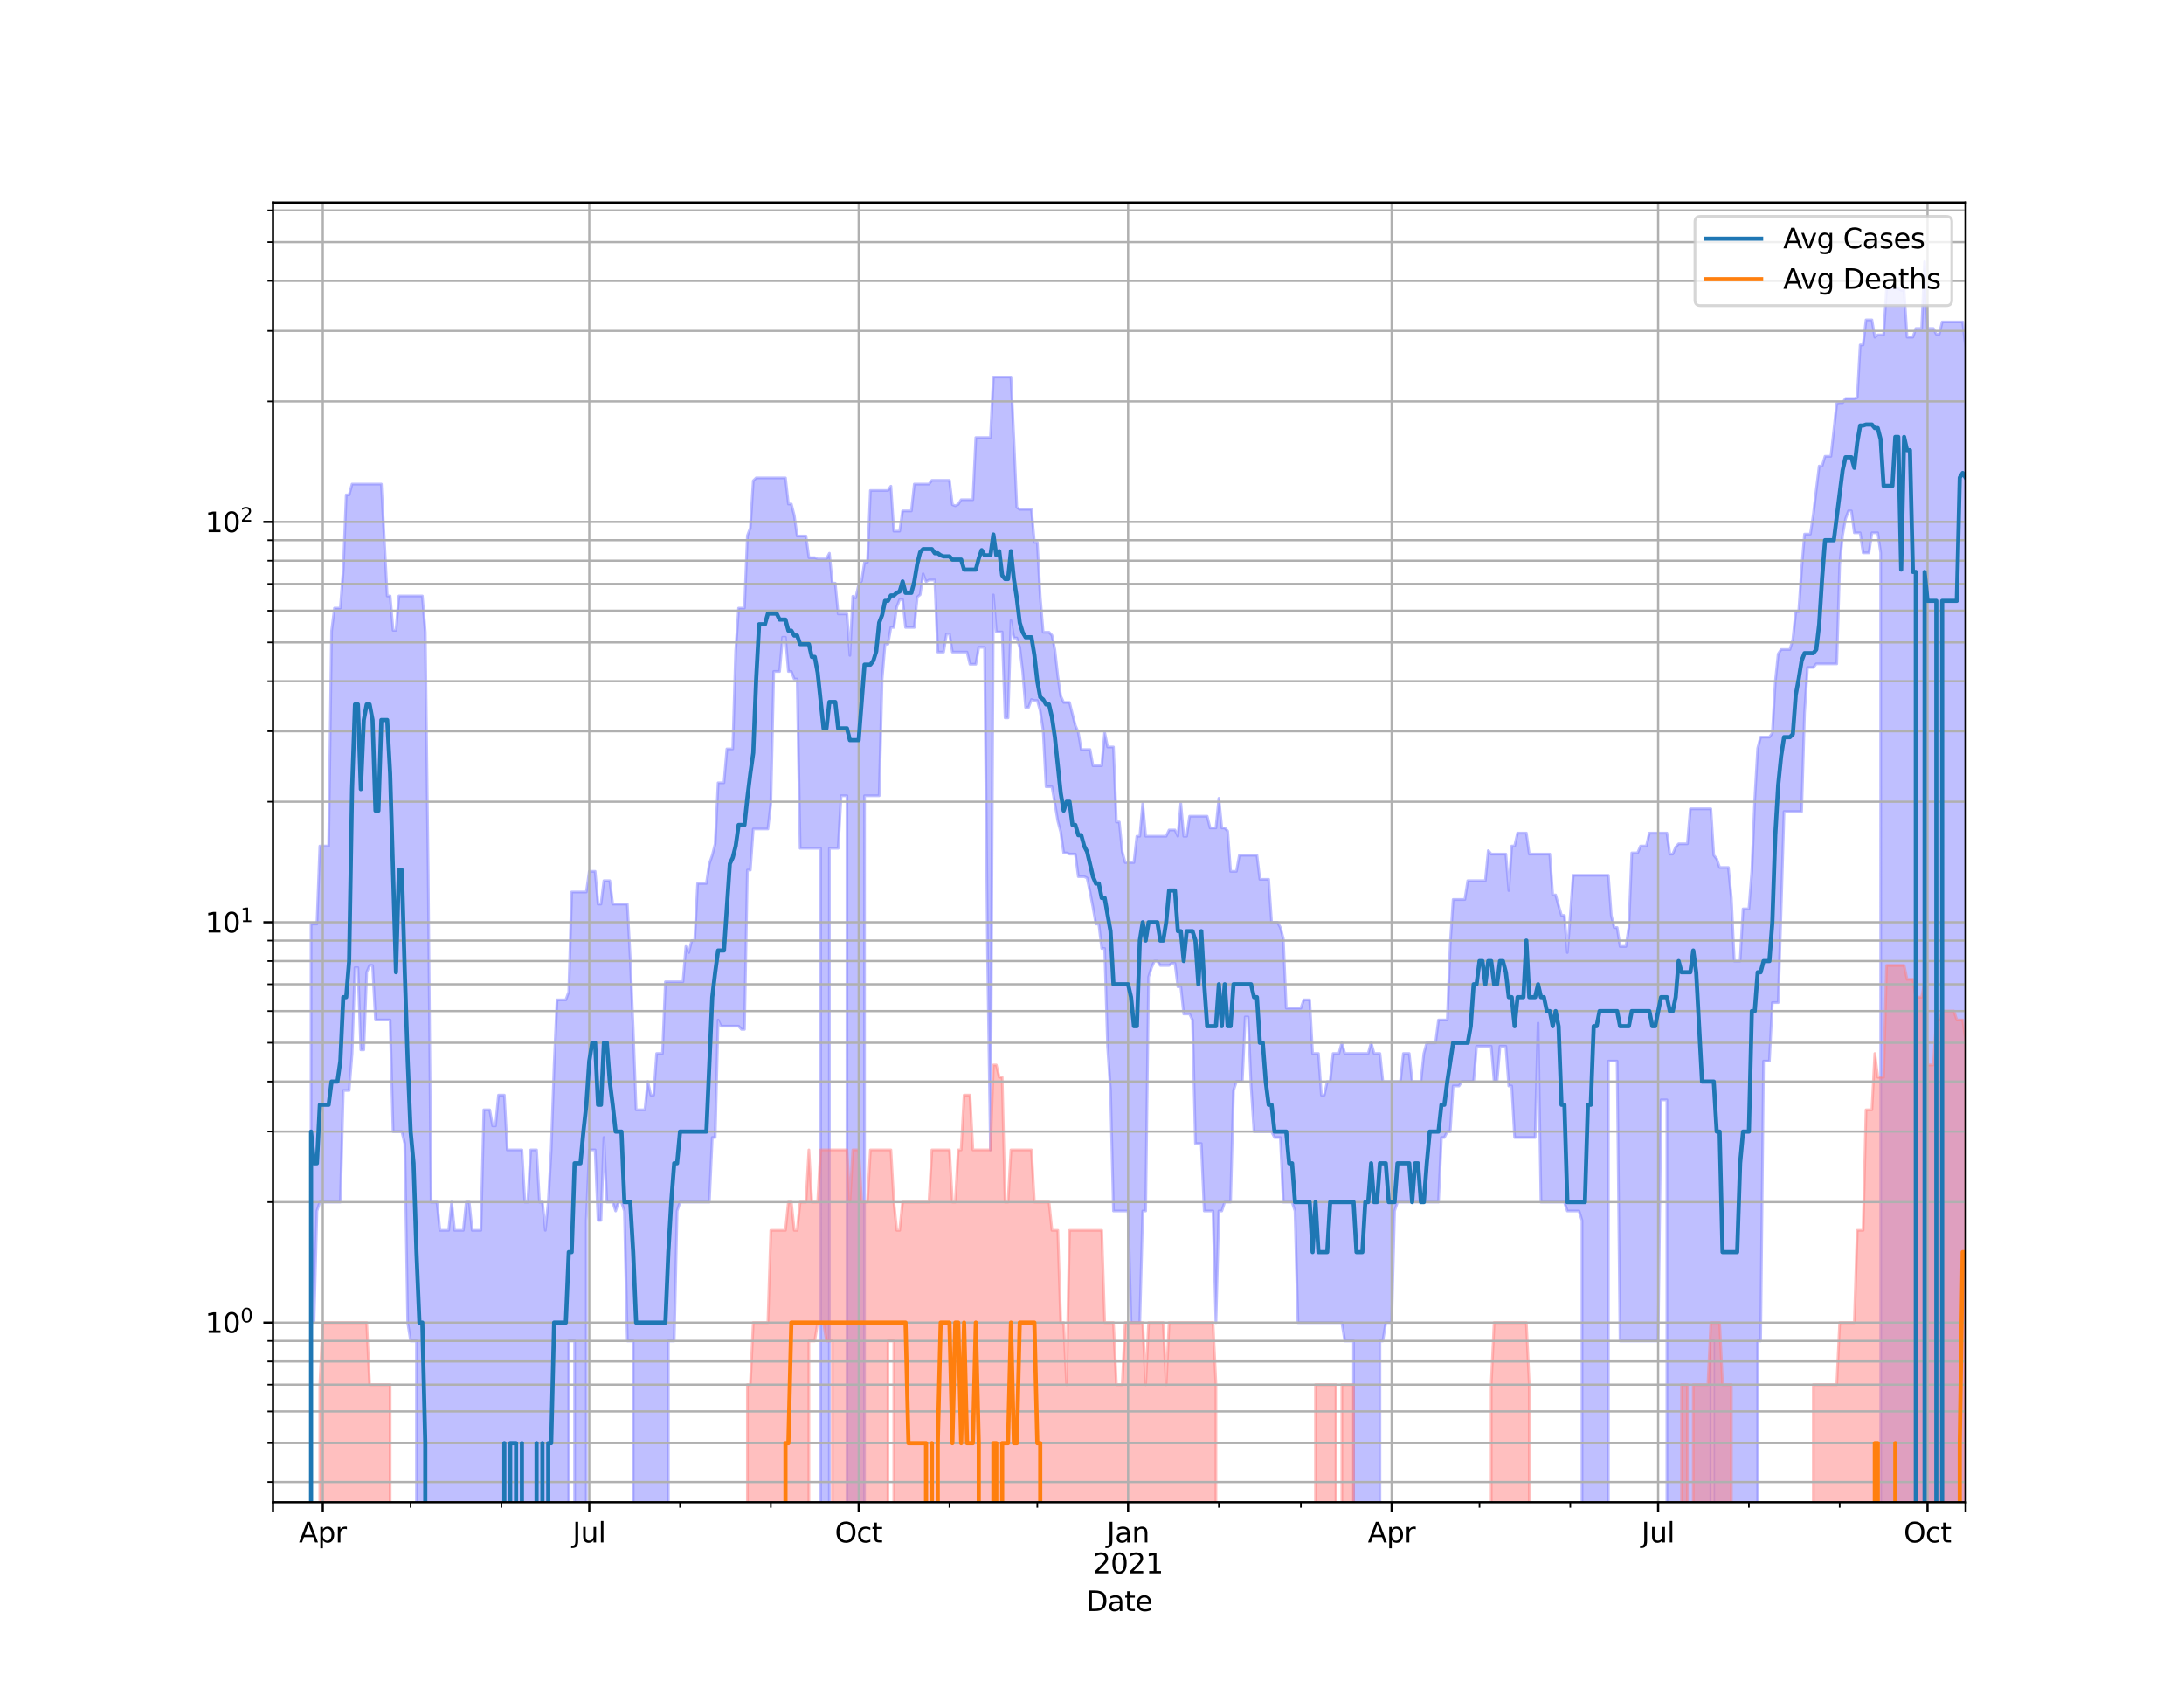 <?xml version="1.0" encoding="utf-8" standalone="no"?>
<!DOCTYPE svg PUBLIC "-//W3C//DTD SVG 1.1//EN"
  "http://www.w3.org/Graphics/SVG/1.1/DTD/svg11.dtd">
<svg height="612pt" version="1.1" viewBox="0 0 792 612" width="792pt" xmlns="http://www.w3.org/2000/svg" xmlns:xlink="http://www.w3.org/1999/xlink">
 <defs>
  <style type="text/css">*{stroke-linecap:butt;stroke-linejoin:round;}</style>
 </defs>
 <g id="figure_1">
  <g id="patch_1">
   <path d="M 0 612 
L 792 612 
L 792 0 
L 0 0 
z
" style="fill:#ffffff;"/>
  </g>
  <g id="axes_1">
   <g id="patch_2">
    <path d="M 99 544.68 
L 712.8 544.68 
L 712.8 73.44 
L 99 73.44 
z
" style="fill:#ffffff;"/>
   </g>
   <g id="PolyCollection_1">
    <path clip-path="url(#p68e2955192)" d="M 99 145643.647 
L 99 145643.647 
L 100.062 145643.647 
L 101.124 145643.647 
L 102.186 145643.647 
L 103.248 145643.647 
L 104.31 145643.647 
L 105.372 145643.647 
L 106.434 145643.647 
L 107.496 145643.647 
L 108.557 145643.647 
L 109.619 145643.647 
L 110.681 145643.647 
L 111.743 145643.647 
L 112.805 335.031 
L 113.867 335.031 
L 114.929 335.031 
L 115.991 306.768 
L 117.053 306.768 
L 118.115 306.768 
L 119.177 306.768 
L 120.239 228.784 
L 121.301 220.499 
L 122.363 220.499 
L 123.425 220.499 
L 124.487 206.535 
L 125.548 179.443 
L 126.61 179.443 
L 127.672 175.519 
L 128.734 175.519 
L 129.796 175.519 
L 130.858 175.519 
L 131.92 175.519 
L 132.982 175.519 
L 134.044 175.519 
L 135.106 175.519 
L 136.168 175.519 
L 137.23 175.519 
L 138.292 175.519 
L 139.354 195.526 
L 140.416 216.101 
L 141.478 216.101 
L 142.539 228.549 
L 143.601 228.549 
L 144.663 216.101 
L 145.725 216.101 
L 146.787 216.101 
L 147.849 216.101 
L 148.911 216.101 
L 149.973 216.101 
L 151.035 216.101 
L 152.097 216.101 
L 153.159 216.101 
L 154.221 229.258 
L 155.283 316.894 
L 156.345 435.863 
L 157.407 435.863 
L 158.469 435.863 
L 159.53 446.108 
L 160.592 446.108 
L 161.654 446.108 
L 162.716 446.108 
L 163.778 435.863 
L 164.84 446.108 
L 165.902 446.108 
L 166.964 446.108 
L 168.026 446.108 
L 169.088 435.863 
L 170.15 435.863 
L 171.212 446.108 
L 172.274 446.108 
L 173.336 446.108 
L 174.398 446.108 
L 175.46 402.41 
L 176.521 402.41 
L 177.583 402.41 
L 178.645 408.233 
L 179.707 408.233 
L 180.769 397.079 
L 181.831 397.079 
L 182.893 397.079 
L 183.955 416.943 
L 185.017 416.943 
L 186.079 416.943 
L 187.141 416.943 
L 188.203 416.943 
L 189.265 416.943 
L 190.327 435.863 
L 191.389 435.863 
L 192.451 416.943 
L 193.512 416.943 
L 194.574 416.943 
L 195.636 435.863 
L 196.698 435.863 
L 197.76 446.108 
L 198.822 435.863 
L 199.884 416.943 
L 200.946 386.155 
L 202.008 362.533 
L 203.07 362.533 
L 204.132 362.533 
L 205.194 362.533 
L 206.256 359.645 
L 207.318 323.43 
L 208.38 323.43 
L 209.442 323.43 
L 210.503 323.43 
L 211.565 323.43 
L 212.627 323.43 
L 213.689 315.946 
L 214.751 315.946 
L 215.813 315.946 
L 216.875 327.818 
L 217.937 327.818 
L 218.999 319.329 
L 220.061 319.329 
L 221.123 319.329 
L 222.185 327.818 
L 223.247 327.818 
L 224.309 327.818 
L 225.371 327.818 
L 226.433 327.818 
L 227.494 327.818 
L 228.556 347.682 
L 229.618 373.244 
L 230.68 402.41 
L 231.742 402.41 
L 232.804 402.41 
L 233.866 402.41 
L 234.928 392.164 
L 235.99 397.079 
L 237.052 397.079 
L 238.114 381.997 
L 239.176 381.997 
L 240.238 381.997 
L 241.3 355.989 
L 242.362 355.989 
L 243.424 355.989 
L 244.485 355.989 
L 245.547 355.989 
L 246.609 355.989 
L 247.671 355.989 
L 248.733 343.177 
L 249.795 345.389 
L 250.857 341.04 
L 251.919 341.04 
L 252.981 320.329 
L 254.043 320.329 
L 255.105 320.329 
L 256.167 320.329 
L 257.229 313.185 
L 258.291 310.109 
L 259.353 305.96 
L 260.415 283.836 
L 261.476 283.836 
L 262.538 283.836 
L 263.6 271.546 
L 264.662 271.546 
L 265.724 271.546 
L 266.786 236.033 
L 267.848 220.499 
L 268.91 220.499 
L 269.972 220.499 
L 271.034 194.216 
L 272.096 191.414 
L 273.158 174.314 
L 274.22 173.277 
L 275.282 173.277 
L 276.344 173.277 
L 277.406 173.277 
L 278.467 173.277 
L 279.529 173.277 
L 280.591 173.277 
L 281.653 173.277 
L 282.715 173.277 
L 283.777 173.277 
L 284.839 173.277 
L 285.901 182.768 
L 286.963 182.768 
L 288.025 186.882 
L 289.087 194.353 
L 290.149 194.353 
L 291.211 194.353 
L 292.273 194.353 
L 293.335 202.207 
L 294.397 202.207 
L 295.458 202.207 
L 296.52 202.674 
L 297.582 202.674 
L 298.644 202.674 
L 299.706 202.674 
L 300.768 200.601 
L 301.83 211.45 
L 302.892 211.45 
L 303.954 222.604 
L 305.016 222.604 
L 306.078 222.604 
L 307.14 222.604 
L 308.202 237.643 
L 309.264 216.198 
L 310.326 216.781 
L 311.388 211.99 
L 312.449 210.648 
L 313.511 203.855 
L 314.573 203.855 
L 315.635 177.844 
L 316.697 177.844 
L 317.759 177.844 
L 318.821 177.844 
L 319.883 177.844 
L 320.945 177.844 
L 322.007 177.844 
L 323.069 176.285 
L 324.131 192.6 
L 325.193 192.6 
L 326.255 192.6 
L 327.317 185.263 
L 328.379 185.263 
L 329.44 185.263 
L 330.502 185.263 
L 331.564 175.519 
L 332.626 175.519 
L 333.688 175.519 
L 334.75 175.519 
L 335.812 175.519 
L 336.874 175.519 
L 337.936 174.165 
L 338.998 174.165 
L 340.06 174.165 
L 341.122 174.165 
L 342.184 174.165 
L 343.246 174.165 
L 344.308 174.165 
L 345.37 182.996 
L 346.431 183.397 
L 347.493 182.881 
L 348.555 181.194 
L 349.617 181.194 
L 350.679 181.194 
L 351.741 181.194 
L 352.803 181.194 
L 353.865 158.664 
L 354.927 158.664 
L 355.989 158.664 
L 357.051 158.664 
L 358.113 158.664 
L 359.175 158.664 
L 360.237 136.723 
L 361.299 136.723 
L 362.361 136.723 
L 363.422 136.723 
L 364.484 136.723 
L 365.546 136.723 
L 366.608 136.723 
L 367.67 159.484 
L 368.732 183.974 
L 369.794 184.674 
L 370.856 184.674 
L 371.918 184.674 
L 372.98 184.674 
L 374.042 184.674 
L 375.104 196.651 
L 376.166 196.651 
L 377.228 216.488 
L 378.29 229.258 
L 379.352 229.258 
L 380.413 229.258 
L 381.475 230.338 
L 382.537 235.637 
L 383.599 245.136 
L 384.661 252.428 
L 385.723 254.702 
L 386.785 254.702 
L 387.847 254.702 
L 388.909 258.937 
L 389.971 263.069 
L 391.033 265.558 
L 392.095 271.779 
L 393.157 271.779 
L 394.219 271.779 
L 395.281 271.779 
L 396.343 277.647 
L 397.404 277.647 
L 398.466 277.647 
L 399.528 277.647 
L 400.59 265.558 
L 401.652 270.852 
L 402.714 270.852 
L 403.776 270.852 
L 404.838 298.045 
L 405.9 298.045 
L 406.962 308.835 
L 408.024 312.736 
L 409.086 312.736 
L 410.148 312.736 
L 411.21 312.736 
L 412.272 303.21 
L 413.334 303.21 
L 414.396 291.332 
L 415.457 303.21 
L 416.519 303.21 
L 417.581 303.21 
L 418.643 303.21 
L 419.705 303.21 
L 420.767 303.21 
L 421.829 303.21 
L 422.891 303.21 
L 423.953 300.944 
L 425.015 300.944 
L 426.077 300.944 
L 427.139 303.21 
L 428.201 291.332 
L 429.263 303.21 
L 430.325 303.21 
L 431.387 295.955 
L 432.448 295.955 
L 433.51 295.955 
L 434.572 295.955 
L 435.634 295.955 
L 436.696 295.955 
L 437.758 295.955 
L 438.82 300.207 
L 439.882 300.207 
L 440.944 300.207 
L 442.006 289.45 
L 443.068 300.207 
L 444.13 300.207 
L 445.192 301.316 
L 446.254 315.946 
L 447.316 315.946 
L 448.378 315.946 
L 449.439 310.109 
L 450.501 310.109 
L 451.563 310.109 
L 452.625 310.109 
L 453.687 310.109 
L 454.749 310.109 
L 455.811 310.109 
L 456.873 318.834 
L 457.935 318.834 
L 458.997 318.834 
L 460.059 318.834 
L 461.121 334.397 
L 462.183 334.397 
L 463.245 334.397 
L 464.307 336.317 
L 465.369 340.343 
L 466.43 365.56 
L 467.492 365.56 
L 468.554 365.56 
L 469.616 365.56 
L 470.678 365.56 
L 471.74 365.56 
L 472.802 362.533 
L 473.864 362.533 
L 474.926 362.533 
L 475.988 381.997 
L 477.05 381.997 
L 478.112 381.997 
L 479.174 397.079 
L 480.236 397.079 
L 481.298 392.164 
L 482.36 392.164 
L 483.421 381.997 
L 484.483 381.997 
L 485.545 381.997 
L 486.607 378.096 
L 487.669 381.997 
L 488.731 381.997 
L 489.793 381.997 
L 490.855 381.997 
L 491.917 381.997 
L 492.979 381.997 
L 494.041 381.997 
L 495.103 381.997 
L 496.165 381.997 
L 497.227 378.096 
L 498.289 381.997 
L 499.351 381.997 
L 500.412 381.997 
L 501.474 392.164 
L 502.536 392.164 
L 503.598 392.164 
L 504.66 392.164 
L 505.722 392.164 
L 506.784 392.164 
L 507.846 392.164 
L 508.908 381.997 
L 509.97 381.997 
L 511.032 381.997 
L 512.094 392.164 
L 513.156 392.164 
L 514.218 392.164 
L 515.28 392.164 
L 516.342 381.997 
L 517.403 378.096 
L 518.465 378.096 
L 519.527 378.096 
L 520.589 378.096 
L 521.651 369.835 
L 522.713 369.835 
L 523.775 369.835 
L 524.837 369.835 
L 525.899 342.456 
L 526.961 326.137 
L 528.023 326.137 
L 529.085 326.137 
L 530.147 326.137 
L 531.209 326.137 
L 532.271 319.329 
L 533.333 319.329 
L 534.394 319.329 
L 535.456 319.329 
L 536.518 319.329 
L 537.58 319.329 
L 538.642 319.329 
L 539.704 308.416 
L 540.766 309.681 
L 541.828 309.681 
L 542.89 309.681 
L 543.952 309.681 
L 545.014 309.681 
L 546.076 309.681 
L 547.138 322.903 
L 548.2 306.768 
L 549.262 306.768 
L 550.324 302.067 
L 551.385 302.067 
L 552.447 302.067 
L 553.509 302.067 
L 554.571 309.681 
L 555.633 309.681 
L 556.695 309.681 
L 557.757 309.681 
L 558.819 309.681 
L 559.881 309.681 
L 560.943 309.681 
L 562.005 309.681 
L 563.067 324.499 
L 564.129 324.499 
L 565.191 328.388 
L 566.253 331.925 
L 567.315 331.925 
L 568.376 345.389 
L 569.438 331.925 
L 570.5 317.374 
L 571.562 317.374 
L 572.624 317.374 
L 573.686 317.374 
L 574.748 317.374 
L 575.81 317.374 
L 576.872 317.374 
L 577.934 317.374 
L 578.996 317.374 
L 580.058 317.374 
L 581.12 317.374 
L 582.182 317.374 
L 583.244 317.374 
L 584.306 331.925 
L 585.367 336.317 
L 586.429 336.317 
L 587.491 343.177 
L 588.553 343.177 
L 589.615 343.177 
L 590.677 336.317 
L 591.739 309.257 
L 592.801 309.257 
L 593.863 309.257 
L 594.925 306.768 
L 595.987 306.768 
L 597.049 306.768 
L 598.111 302.067 
L 599.173 302.067 
L 600.235 302.067 
L 601.297 302.067 
L 602.358 302.067 
L 603.42 302.067 
L 604.482 302.067 
L 605.544 309.681 
L 606.606 309.681 
L 607.668 307.176 
L 608.73 305.96 
L 609.792 305.96 
L 610.854 305.96 
L 611.916 305.96 
L 612.978 293.272 
L 614.04 293.272 
L 615.102 293.272 
L 616.164 293.272 
L 617.226 293.272 
L 618.288 293.272 
L 619.349 293.272 
L 620.411 293.272 
L 621.473 310.109 
L 622.535 311.409 
L 623.597 314.55 
L 624.659 314.55 
L 625.721 314.55 
L 626.783 314.55 
L 627.845 325.586 
L 628.907 348.465 
L 629.969 348.465 
L 631.031 348.465 
L 632.093 329.545 
L 633.155 329.545 
L 634.217 329.545 
L 635.279 315.946 
L 636.34 289.76 
L 637.402 271.313 
L 638.464 267.274 
L 639.526 267.274 
L 640.588 267.274 
L 641.65 267.274 
L 642.712 265.77 
L 643.774 247.316 
L 644.836 237.102 
L 645.898 235.505 
L 646.96 235.505 
L 648.022 235.505 
L 649.084 235.505 
L 650.146 231.931 
L 651.208 221.754 
L 652.27 221.754 
L 653.331 206.286 
L 654.393 193.673 
L 655.455 193.673 
L 656.517 193.673 
L 657.579 186.579 
L 658.641 177.581 
L 659.703 168.973 
L 660.765 168.973 
L 661.827 165.461 
L 662.889 165.461 
L 663.951 165.461 
L 665.013 156.003 
L 666.075 146.2 
L 667.137 146.009 
L 668.199 146.009 
L 669.261 144.503 
L 670.322 144.503 
L 671.384 144.503 
L 672.446 144.503 
L 673.508 144.132 
L 674.57 125.069 
L 675.632 125.069 
L 676.694 115.982 
L 677.756 115.982 
L 678.818 115.982 
L 679.88 122.262 
L 680.942 121.418 
L 682.004 121.418 
L 683.066 121.418 
L 684.128 104.557 
L 685.19 104.557 
L 686.252 104.557 
L 687.313 104.557 
L 688.375 104.557 
L 689.437 105.252 
L 690.499 105.252 
L 691.561 122.24 
L 692.623 122.24 
L 693.685 122.24 
L 694.747 119.116 
L 695.809 119.116 
L 696.871 119.116 
L 697.933 94.86 
L 698.995 119.116 
L 700.057 119.116 
L 701.119 119.116 
L 702.181 121.182 
L 703.243 121.182 
L 704.304 116.716 
L 705.366 116.716 
L 706.428 116.716 
L 707.49 116.716 
L 708.552 116.716 
L 709.614 116.716 
L 710.676 116.716 
L 711.738 116.716 
L 712.8 125.849 
L 712.8 145643.647 
L 712.8 145643.647 
L 711.738 145643.647 
L 710.676 145643.647 
L 709.614 145643.647 
L 708.552 145643.647 
L 707.49 145643.647 
L 706.428 145643.647 
L 705.366 145643.647 
L 704.304 145643.647 
L 703.243 145643.647 
L 702.181 145643.647 
L 701.119 145643.647 
L 700.057 145643.647 
L 698.995 145643.647 
L 697.933 145643.647 
L 696.871 145643.647 
L 695.809 145643.647 
L 694.747 145643.647 
L 693.685 145643.647 
L 692.623 145643.647 
L 691.561 145643.647 
L 690.499 145643.647 
L 689.437 145643.647 
L 688.375 145643.647 
L 687.313 145643.647 
L 686.252 145643.647 
L 685.19 145643.647 
L 684.128 145643.647 
L 683.066 145643.647 
L 682.004 200.451 
L 680.942 193.201 
L 679.88 193.201 
L 678.818 193.201 
L 677.756 200.451 
L 676.694 200.451 
L 675.632 200.451 
L 674.57 193.201 
L 673.508 193.201 
L 672.446 193.201 
L 671.384 185.263 
L 670.322 185.263 
L 669.261 188.17 
L 668.199 194.012 
L 667.137 204.655 
L 666.075 240.705 
L 665.013 240.705 
L 663.951 240.705 
L 662.889 240.705 
L 661.827 240.705 
L 660.765 240.705 
L 659.703 240.705 
L 658.641 240.705 
L 657.579 242.002 
L 656.517 242.002 
L 655.455 242.002 
L 654.393 258.557 
L 653.331 294.265 
L 652.27 294.265 
L 651.208 294.265 
L 650.146 294.265 
L 649.084 294.265 
L 648.022 294.265 
L 646.96 294.265 
L 645.898 329.545 
L 644.836 363.526 
L 643.774 363.526 
L 642.712 363.526 
L 641.65 384.738 
L 640.588 384.738 
L 639.526 384.738 
L 638.464 486.204 
L 637.402 486.204 
L 636.34 145643.647 
L 635.279 145643.647 
L 634.217 145643.647 
L 633.155 145643.647 
L 632.093 145643.647 
L 631.031 145643.647 
L 629.969 145643.647 
L 628.907 145643.647 
L 627.845 145643.647 
L 626.783 145643.647 
L 625.721 145643.647 
L 624.659 145643.647 
L 623.597 145643.647 
L 622.535 145643.647 
L 621.473 486.204 
L 620.411 486.204 
L 619.349 145643.647 
L 618.288 145643.647 
L 617.226 145643.647 
L 616.164 145643.647 
L 615.102 145643.647 
L 614.04 145643.647 
L 612.978 145643.647 
L 611.916 145643.647 
L 610.854 145643.647 
L 609.792 145643.647 
L 608.73 145643.647 
L 607.668 145643.647 
L 606.606 145643.647 
L 605.544 145643.647 
L 604.482 398.806 
L 603.42 398.806 
L 602.358 398.806 
L 601.297 486.204 
L 600.235 486.204 
L 599.173 486.204 
L 598.111 486.204 
L 597.049 486.204 
L 595.987 486.204 
L 594.925 486.204 
L 593.863 486.204 
L 592.801 486.204 
L 591.739 486.204 
L 590.677 486.204 
L 589.615 486.204 
L 588.553 486.204 
L 587.491 486.204 
L 586.429 384.738 
L 585.367 384.738 
L 584.306 384.738 
L 583.244 384.738 
L 582.182 145643.647 
L 581.12 145643.647 
L 580.058 145643.647 
L 578.996 145643.647 
L 577.934 145643.647 
L 576.872 145643.647 
L 575.81 145643.647 
L 574.748 145643.647 
L 573.686 442.505 
L 572.624 439.096 
L 571.562 439.096 
L 570.5 439.096 
L 569.438 439.096 
L 568.376 439.096 
L 567.315 435.863 
L 566.253 435.863 
L 565.191 435.863 
L 564.129 435.863 
L 563.067 435.863 
L 562.005 435.863 
L 560.943 435.863 
L 559.881 435.863 
L 558.819 435.863 
L 557.757 370.951 
L 556.695 412.438 
L 555.633 412.438 
L 554.571 412.438 
L 553.509 412.438 
L 552.447 412.438 
L 551.385 412.438 
L 550.324 412.438 
L 549.262 412.438 
L 548.2 393.76 
L 547.138 393.76 
L 546.076 379.37 
L 545.014 379.37 
L 543.952 379.37 
L 542.89 392.164 
L 541.828 392.164 
L 540.766 379.37 
L 539.704 379.37 
L 538.642 379.37 
L 537.58 379.37 
L 536.518 379.37 
L 535.456 379.37 
L 534.394 392.164 
L 533.333 392.164 
L 532.271 392.164 
L 531.209 392.164 
L 530.147 392.164 
L 529.085 393.76 
L 528.023 393.76 
L 526.961 393.76 
L 525.899 410.3 
L 524.837 410.3 
L 523.775 412.438 
L 522.713 412.438 
L 521.651 435.863 
L 520.589 435.863 
L 519.527 435.863 
L 518.465 435.863 
L 517.403 435.863 
L 516.342 435.863 
L 515.28 435.863 
L 514.218 435.863 
L 513.156 435.863 
L 512.094 435.863 
L 511.032 435.863 
L 509.97 435.863 
L 508.908 435.863 
L 507.846 435.863 
L 506.784 435.863 
L 505.722 439.096 
L 504.66 479.561 
L 503.598 479.561 
L 502.536 479.561 
L 501.474 486.204 
L 500.412 486.204 
L 499.351 145643.647 
L 498.289 145643.647 
L 497.227 145643.647 
L 496.165 145643.647 
L 495.103 145643.647 
L 494.041 145643.647 
L 492.979 145643.647 
L 491.917 145643.647 
L 490.855 486.204 
L 489.793 486.204 
L 488.731 486.204 
L 487.669 486.204 
L 486.607 479.561 
L 485.545 479.561 
L 484.483 479.561 
L 483.421 479.561 
L 482.36 479.561 
L 481.298 479.561 
L 480.236 479.561 
L 479.174 479.561 
L 478.112 479.561 
L 477.05 479.561 
L 475.988 479.561 
L 474.926 479.561 
L 473.864 479.561 
L 472.802 479.561 
L 471.74 479.561 
L 470.678 479.561 
L 469.616 439.096 
L 468.554 435.863 
L 467.492 435.863 
L 466.43 435.863 
L 465.369 435.863 
L 464.307 412.438 
L 463.245 412.438 
L 462.183 412.438 
L 461.121 410.3 
L 460.059 410.3 
L 458.997 410.3 
L 457.935 410.3 
L 456.873 410.3 
L 455.811 410.3 
L 454.749 410.3 
L 453.687 393.76 
L 452.625 368.739 
L 451.563 368.739 
L 450.501 392.164 
L 449.439 392.164 
L 448.378 392.164 
L 447.316 395.397 
L 446.254 435.863 
L 445.192 435.863 
L 444.13 435.863 
L 443.068 439.096 
L 442.006 439.096 
L 440.944 479.561 
L 439.882 439.096 
L 438.82 439.096 
L 437.758 439.096 
L 436.696 439.096 
L 435.634 414.65 
L 434.572 414.65 
L 433.51 414.65 
L 432.448 369.835 
L 431.387 367.661 
L 430.325 367.661 
L 429.263 367.661 
L 428.201 357.79 
L 427.139 357.79 
L 426.077 349.258 
L 425.015 349.258 
L 423.953 350.061 
L 422.891 350.061 
L 421.829 350.061 
L 420.767 350.061 
L 419.705 348.465 
L 418.643 348.465 
L 417.581 350.875 
L 416.519 354.238 
L 415.457 439.096 
L 414.396 439.096 
L 413.334 479.561 
L 412.272 479.561 
L 411.21 479.561 
L 410.148 479.561 
L 409.086 439.096 
L 408.024 439.096 
L 406.962 439.096 
L 405.9 439.096 
L 404.838 439.096 
L 403.776 439.096 
L 402.714 395.397 
L 401.652 379.37 
L 400.59 343.906 
L 399.528 343.906 
L 398.466 335.031 
L 397.404 335.031 
L 396.343 328.964 
L 395.281 323.43 
L 394.219 318.344 
L 393.157 317.857 
L 392.095 317.857 
L 391.033 317.857 
L 389.971 309.681 
L 388.909 309.681 
L 387.847 309.681 
L 386.785 309.257 
L 385.723 309.257 
L 384.661 301.69 
L 383.599 297.692 
L 382.537 291.332 
L 381.475 285.265 
L 380.413 285.265 
L 379.352 285.265 
L 378.29 264.927 
L 377.228 257.804 
L 376.166 253.993 
L 375.104 253.993 
L 374.042 253.642 
L 372.98 256.508 
L 371.918 256.508 
L 370.856 243.475 
L 369.794 234.722 
L 368.732 231.314 
L 367.67 231.314 
L 366.608 225.004 
L 365.546 260.284 
L 364.484 260.284 
L 363.422 229.139 
L 362.361 229.139 
L 361.299 229.139 
L 360.237 215.716 
L 359.175 416.943 
L 358.113 345.389 
L 357.051 234.722 
L 355.989 234.722 
L 354.927 234.722 
L 353.865 240.848 
L 352.803 240.848 
L 351.741 240.848 
L 350.679 236.432 
L 349.617 236.432 
L 348.555 236.432 
L 347.493 236.432 
L 346.431 236.432 
L 345.37 236.432 
L 344.308 229.856 
L 343.246 229.856 
L 342.184 236.432 
L 341.122 236.432 
L 340.06 236.432 
L 338.998 210.295 
L 337.936 210.295 
L 336.874 210.295 
L 335.812 210.914 
L 334.75 208.046 
L 333.688 215.62 
L 332.626 216.488 
L 331.564 227.499 
L 330.502 227.499 
L 329.44 227.499 
L 328.379 227.499 
L 327.317 217.369 
L 326.255 217.369 
L 325.193 220.086 
L 324.131 227.499 
L 323.069 227.499 
L 322.007 233.565 
L 320.945 233.565 
L 319.883 246.217 
L 318.821 288.53 
L 317.759 288.53 
L 316.697 288.53 
L 315.635 288.53 
L 314.573 288.53 
L 313.511 288.53 
L 312.449 145643.647 
L 311.388 145643.647 
L 310.326 145643.647 
L 309.264 145643.647 
L 308.202 145643.647 
L 307.14 288.53 
L 306.078 288.53 
L 305.016 288.53 
L 303.954 307.587 
L 302.892 307.587 
L 301.83 307.587 
L 300.768 307.587 
L 299.706 145643.647 
L 298.644 145643.647 
L 297.582 307.587 
L 296.52 307.587 
L 295.458 307.587 
L 294.397 307.587 
L 293.335 307.587 
L 292.273 307.587 
L 291.211 307.587 
L 290.149 307.587 
L 289.087 246.217 
L 288.025 246.217 
L 286.963 243.475 
L 285.901 243.475 
L 284.839 231.068 
L 283.777 231.068 
L 282.715 243.475 
L 281.653 243.475 
L 280.591 243.475 
L 279.529 291.332 
L 278.467 300.575 
L 277.406 300.575 
L 276.344 300.575 
L 275.282 300.575 
L 274.22 300.575 
L 273.158 300.575 
L 272.096 315.477 
L 271.034 315.477 
L 269.972 373.244 
L 268.91 373.244 
L 267.848 372.087 
L 266.786 372.087 
L 265.724 372.087 
L 264.662 372.087 
L 263.6 372.087 
L 262.538 372.087 
L 261.476 372.087 
L 260.415 369.835 
L 259.353 412.438 
L 258.291 412.438 
L 257.229 435.863 
L 256.167 435.863 
L 255.105 435.863 
L 254.043 435.863 
L 252.981 435.863 
L 251.919 435.863 
L 250.857 435.863 
L 249.795 435.863 
L 248.733 435.863 
L 247.671 435.863 
L 246.609 435.863 
L 245.547 439.096 
L 244.485 486.204 
L 243.424 486.204 
L 242.362 486.204 
L 241.3 145643.647 
L 240.238 145643.647 
L 239.176 145643.647 
L 238.114 145643.647 
L 237.052 145643.647 
L 235.99 145643.647 
L 234.928 145643.647 
L 233.866 145643.647 
L 232.804 145643.647 
L 231.742 145643.647 
L 230.68 145643.647 
L 229.618 486.204 
L 228.556 486.204 
L 227.494 486.204 
L 226.433 439.096 
L 225.371 435.863 
L 224.309 435.863 
L 223.247 439.096 
L 222.185 435.863 
L 221.123 435.863 
L 220.061 435.863 
L 218.999 412.438 
L 217.937 442.505 
L 216.875 442.505 
L 215.813 416.943 
L 214.751 416.943 
L 213.689 416.943 
L 212.627 442.505 
L 211.565 145643.647 
L 210.503 145643.647 
L 209.442 145643.647 
L 208.38 486.204 
L 207.318 486.204 
L 206.256 486.204 
L 205.194 145643.647 
L 204.132 145643.647 
L 203.07 145643.647 
L 202.008 145643.647 
L 200.946 145643.647 
L 199.884 145643.647 
L 198.822 145643.647 
L 197.76 145643.647 
L 196.698 145643.647 
L 195.636 145643.647 
L 194.574 145643.647 
L 193.512 145643.647 
L 192.451 145643.647 
L 191.389 145643.647 
L 190.327 145643.647 
L 189.265 145643.647 
L 188.203 145643.647 
L 187.141 145643.647 
L 186.079 145643.647 
L 185.017 145643.647 
L 183.955 145643.647 
L 182.893 145643.647 
L 181.831 145643.647 
L 180.769 145643.647 
L 179.707 145643.647 
L 178.645 145643.647 
L 177.583 145643.647 
L 176.521 145643.647 
L 175.46 145643.647 
L 174.398 145643.647 
L 173.336 145643.647 
L 172.274 145643.647 
L 171.212 145643.647 
L 170.15 145643.647 
L 169.088 145643.647 
L 168.026 145643.647 
L 166.964 145643.647 
L 165.902 145643.647 
L 164.84 145643.647 
L 163.778 145643.647 
L 162.716 145643.647 
L 161.654 145643.647 
L 160.592 145643.647 
L 159.53 145643.647 
L 158.469 145643.647 
L 157.407 145643.647 
L 156.345 145643.647 
L 155.283 145643.647 
L 154.221 145643.647 
L 153.159 145643.647 
L 152.097 145643.647 
L 151.035 486.204 
L 149.973 486.204 
L 148.911 486.204 
L 147.849 479.561 
L 146.787 414.65 
L 145.725 410.3 
L 144.663 410.3 
L 143.601 410.3 
L 142.539 410.3 
L 141.478 369.835 
L 140.416 369.835 
L 139.354 369.835 
L 138.292 369.835 
L 137.23 369.835 
L 136.168 369.835 
L 135.106 350.061 
L 134.044 350.061 
L 132.982 352.534 
L 131.92 380.669 
L 130.858 380.669 
L 129.796 350.875 
L 128.734 350.875 
L 127.672 381.997 
L 126.61 395.397 
L 125.548 395.397 
L 124.487 395.397 
L 123.425 435.863 
L 122.363 435.863 
L 121.301 435.863 
L 120.239 435.863 
L 119.177 435.863 
L 118.115 435.863 
L 117.053 435.863 
L 115.991 435.863 
L 114.929 439.096 
L 113.867 479.561 
L 112.805 439.096 
L 111.743 145643.647 
L 110.681 145643.647 
L 109.619 145643.647 
L 108.557 145643.647 
L 107.496 145643.647 
L 106.434 145643.647 
L 105.372 145643.647 
L 104.31 145643.647 
L 103.248 145643.647 
L 102.186 145643.647 
L 101.124 145643.647 
L 100.062 145643.647 
L 99 145643.647 
z
" style="fill:#8080ff;fill-opacity:0.5;stroke:#8080ff;stroke-opacity:0.5;"/>
   </g>
   <g id="PolyCollection_2">
    <path clip-path="url(#p68e2955192)" d="M 99 145643.647 
L 99 145643.647 
L 100.062 145643.647 
L 101.124 145643.647 
L 102.186 145643.647 
L 103.248 145643.647 
L 104.31 145643.647 
L 105.372 145643.647 
L 106.434 145643.647 
L 107.496 145643.647 
L 108.557 145643.647 
L 109.619 145643.647 
L 110.681 145643.647 
L 111.743 145643.647 
L 112.805 145643.647 
L 113.867 145643.647 
L 114.929 145643.647 
L 115.991 502.047 
L 117.053 479.561 
L 118.115 479.561 
L 119.177 479.561 
L 120.239 479.561 
L 121.301 479.561 
L 122.363 479.561 
L 123.425 479.561 
L 124.487 479.561 
L 125.548 479.561 
L 126.61 479.561 
L 127.672 479.561 
L 128.734 479.561 
L 129.796 479.561 
L 130.858 479.561 
L 131.92 479.561 
L 132.982 479.561 
L 134.044 502.047 
L 135.106 502.047 
L 136.168 502.047 
L 137.23 502.047 
L 138.292 502.047 
L 139.354 502.047 
L 140.416 502.047 
L 141.478 502.047 
L 142.539 145643.647 
L 143.601 145643.647 
L 144.663 145643.647 
L 145.725 145643.647 
L 146.787 145643.647 
L 147.849 145643.647 
L 148.911 145643.647 
L 149.973 145643.647 
L 151.035 145643.647 
L 152.097 145643.647 
L 153.159 145643.647 
L 154.221 145643.647 
L 155.283 145643.647 
L 156.345 145643.647 
L 157.407 145643.647 
L 158.469 145643.647 
L 159.53 145643.647 
L 160.592 145643.647 
L 161.654 145643.647 
L 162.716 145643.647 
L 163.778 145643.647 
L 164.84 145643.647 
L 165.902 145643.647 
L 166.964 145643.647 
L 168.026 145643.647 
L 169.088 145643.647 
L 170.15 145643.647 
L 171.212 145643.647 
L 172.274 145643.647 
L 173.336 145643.647 
L 174.398 145643.647 
L 175.46 145643.647 
L 176.521 145643.647 
L 177.583 145643.647 
L 178.645 145643.647 
L 179.707 145643.647 
L 180.769 145643.647 
L 181.831 145643.647 
L 182.893 145643.647 
L 183.955 145643.647 
L 185.017 145643.647 
L 186.079 145643.647 
L 187.141 145643.647 
L 188.203 145643.647 
L 189.265 145643.647 
L 190.327 145643.647 
L 191.389 145643.647 
L 192.451 145643.647 
L 193.512 145643.647 
L 194.574 145643.647 
L 195.636 145643.647 
L 196.698 145643.647 
L 197.76 145643.647 
L 198.822 145643.647 
L 199.884 145643.647 
L 200.946 145643.647 
L 202.008 145643.647 
L 203.07 145643.647 
L 204.132 145643.647 
L 205.194 145643.647 
L 206.256 145643.647 
L 207.318 145643.647 
L 208.38 145643.647 
L 209.442 145643.647 
L 210.503 145643.647 
L 211.565 145643.647 
L 212.627 145643.647 
L 213.689 145643.647 
L 214.751 145643.647 
L 215.813 145643.647 
L 216.875 145643.647 
L 217.937 145643.647 
L 218.999 145643.647 
L 220.061 145643.647 
L 221.123 145643.647 
L 222.185 145643.647 
L 223.247 145643.647 
L 224.309 145643.647 
L 225.371 145643.647 
L 226.433 145643.647 
L 227.494 145643.647 
L 228.556 145643.647 
L 229.618 145643.647 
L 230.68 145643.647 
L 231.742 145643.647 
L 232.804 145643.647 
L 233.866 145643.647 
L 234.928 145643.647 
L 235.99 145643.647 
L 237.052 145643.647 
L 238.114 145643.647 
L 239.176 145643.647 
L 240.238 145643.647 
L 241.3 145643.647 
L 242.362 145643.647 
L 243.424 145643.647 
L 244.485 145643.647 
L 245.547 145643.647 
L 246.609 145643.647 
L 247.671 145643.647 
L 248.733 145643.647 
L 249.795 145643.647 
L 250.857 145643.647 
L 251.919 145643.647 
L 252.981 145643.647 
L 254.043 145643.647 
L 255.105 145643.647 
L 256.167 145643.647 
L 257.229 145643.647 
L 258.291 145643.647 
L 259.353 145643.647 
L 260.415 145643.647 
L 261.476 145643.647 
L 262.538 145643.647 
L 263.6 145643.647 
L 264.662 145643.647 
L 265.724 145643.647 
L 266.786 145643.647 
L 267.848 145643.647 
L 268.91 145643.647 
L 269.972 145643.647 
L 271.034 502.047 
L 272.096 502.047 
L 273.158 479.561 
L 274.22 479.561 
L 275.282 479.561 
L 276.344 479.561 
L 277.406 479.561 
L 278.467 479.561 
L 279.529 446.108 
L 280.591 446.108 
L 281.653 446.108 
L 282.715 446.108 
L 283.777 446.108 
L 284.839 446.108 
L 285.901 435.863 
L 286.963 435.863 
L 288.025 446.108 
L 289.087 446.108 
L 290.149 435.863 
L 291.211 435.863 
L 292.273 435.863 
L 293.335 416.943 
L 294.397 435.863 
L 295.458 435.863 
L 296.52 435.863 
L 297.582 416.943 
L 298.644 416.943 
L 299.706 416.943 
L 300.768 416.943 
L 301.83 416.943 
L 302.892 416.943 
L 303.954 416.943 
L 305.016 416.943 
L 306.078 416.943 
L 307.14 416.943 
L 308.202 435.863 
L 309.264 416.943 
L 310.326 416.943 
L 311.388 416.943 
L 312.449 435.863 
L 313.511 435.863 
L 314.573 435.863 
L 315.635 416.943 
L 316.697 416.943 
L 317.759 416.943 
L 318.821 416.943 
L 319.883 416.943 
L 320.945 416.943 
L 322.007 416.943 
L 323.069 416.943 
L 324.131 435.863 
L 325.193 446.108 
L 326.255 446.108 
L 327.317 435.863 
L 328.379 435.863 
L 329.44 435.863 
L 330.502 435.863 
L 331.564 435.863 
L 332.626 435.863 
L 333.688 435.863 
L 334.75 435.863 
L 335.812 435.863 
L 336.874 435.863 
L 337.936 416.943 
L 338.998 416.943 
L 340.06 416.943 
L 341.122 416.943 
L 342.184 416.943 
L 343.246 416.943 
L 344.308 416.943 
L 345.37 435.863 
L 346.431 435.863 
L 347.493 416.943 
L 348.555 416.943 
L 349.617 397.079 
L 350.679 397.079 
L 351.741 397.079 
L 352.803 416.943 
L 353.865 416.943 
L 354.927 416.943 
L 355.989 416.943 
L 357.051 416.943 
L 358.113 416.943 
L 359.175 416.943 
L 360.237 386.155 
L 361.299 386.155 
L 362.361 390.607 
L 363.422 390.607 
L 364.484 435.863 
L 365.546 435.863 
L 366.608 416.943 
L 367.67 416.943 
L 368.732 416.943 
L 369.794 416.943 
L 370.856 416.943 
L 371.918 416.943 
L 372.98 416.943 
L 374.042 416.943 
L 375.104 435.863 
L 376.166 435.863 
L 377.228 435.863 
L 378.29 435.863 
L 379.352 435.863 
L 380.413 435.863 
L 381.475 446.108 
L 382.537 446.108 
L 383.599 446.108 
L 384.661 479.561 
L 385.723 479.561 
L 386.785 502.047 
L 387.847 446.108 
L 388.909 446.108 
L 389.971 446.108 
L 391.033 446.108 
L 392.095 446.108 
L 393.157 446.108 
L 394.219 446.108 
L 395.281 446.108 
L 396.343 446.108 
L 397.404 446.108 
L 398.466 446.108 
L 399.528 446.108 
L 400.59 479.561 
L 401.652 479.561 
L 402.714 479.561 
L 403.776 479.561 
L 404.838 502.047 
L 405.9 502.047 
L 406.962 502.047 
L 408.024 479.561 
L 409.086 479.561 
L 410.148 479.561 
L 411.21 479.561 
L 412.272 479.561 
L 413.334 479.561 
L 414.396 479.561 
L 415.457 502.047 
L 416.519 479.561 
L 417.581 479.561 
L 418.643 479.561 
L 419.705 479.561 
L 420.767 479.561 
L 421.829 479.561 
L 422.891 502.047 
L 423.953 479.561 
L 425.015 479.561 
L 426.077 479.561 
L 427.139 479.561 
L 428.201 479.561 
L 429.263 479.561 
L 430.325 479.561 
L 431.387 479.561 
L 432.448 479.561 
L 433.51 479.561 
L 434.572 479.561 
L 435.634 479.561 
L 436.696 479.561 
L 437.758 479.561 
L 438.82 479.561 
L 439.882 479.561 
L 440.944 502.047 
L 442.006 145643.647 
L 443.068 145643.647 
L 444.13 145643.647 
L 445.192 145643.647 
L 446.254 145643.647 
L 447.316 145643.647 
L 448.378 145643.647 
L 449.439 145643.647 
L 450.501 145643.647 
L 451.563 145643.647 
L 452.625 145643.647 
L 453.687 145643.647 
L 454.749 145643.647 
L 455.811 145643.647 
L 456.873 145643.647 
L 457.935 145643.647 
L 458.997 145643.647 
L 460.059 145643.647 
L 461.121 145643.647 
L 462.183 145643.647 
L 463.245 145643.647 
L 464.307 145643.647 
L 465.369 145643.647 
L 466.43 145643.647 
L 467.492 145643.647 
L 468.554 145643.647 
L 469.616 145643.647 
L 470.678 145643.647 
L 471.74 145643.647 
L 472.802 145643.647 
L 473.864 145643.647 
L 474.926 145643.647 
L 475.988 145643.647 
L 477.05 502.047 
L 478.112 502.047 
L 479.174 502.047 
L 480.236 502.047 
L 481.298 502.047 
L 482.36 502.047 
L 483.421 502.047 
L 484.483 502.047 
L 485.545 145643.647 
L 486.607 502.047 
L 487.669 502.047 
L 488.731 502.047 
L 489.793 502.047 
L 490.855 502.047 
L 491.917 145643.647 
L 492.979 145643.647 
L 494.041 145643.647 
L 495.103 145643.647 
L 496.165 145643.647 
L 497.227 145643.647 
L 498.289 145643.647 
L 499.351 145643.647 
L 500.412 145643.647 
L 501.474 145643.647 
L 502.536 145643.647 
L 503.598 145643.647 
L 504.66 145643.647 
L 505.722 145643.647 
L 506.784 145643.647 
L 507.846 145643.647 
L 508.908 145643.647 
L 509.97 145643.647 
L 511.032 145643.647 
L 512.094 145643.647 
L 513.156 145643.647 
L 514.218 145643.647 
L 515.28 145643.647 
L 516.342 145643.647 
L 517.403 145643.647 
L 518.465 145643.647 
L 519.527 145643.647 
L 520.589 145643.647 
L 521.651 145643.647 
L 522.713 145643.647 
L 523.775 145643.647 
L 524.837 145643.647 
L 525.899 145643.647 
L 526.961 145643.647 
L 528.023 145643.647 
L 529.085 145643.647 
L 530.147 145643.647 
L 531.209 145643.647 
L 532.271 145643.647 
L 533.333 145643.647 
L 534.394 145643.647 
L 535.456 145643.647 
L 536.518 145643.647 
L 537.58 145643.647 
L 538.642 145643.647 
L 539.704 145643.647 
L 540.766 502.047 
L 541.828 479.561 
L 542.89 479.561 
L 543.952 479.561 
L 545.014 479.561 
L 546.076 479.561 
L 547.138 479.561 
L 548.2 479.561 
L 549.262 479.561 
L 550.324 479.561 
L 551.385 479.561 
L 552.447 479.561 
L 553.509 479.561 
L 554.571 502.047 
L 555.633 145643.647 
L 556.695 145643.647 
L 557.757 145643.647 
L 558.819 145643.647 
L 559.881 145643.647 
L 560.943 145643.647 
L 562.005 145643.647 
L 563.067 145643.647 
L 564.129 145643.647 
L 565.191 145643.647 
L 566.253 145643.647 
L 567.315 145643.647 
L 568.376 145643.647 
L 569.438 145643.647 
L 570.5 145643.647 
L 571.562 145643.647 
L 572.624 145643.647 
L 573.686 145643.647 
L 574.748 145643.647 
L 575.81 145643.647 
L 576.872 145643.647 
L 577.934 145643.647 
L 578.996 145643.647 
L 580.058 145643.647 
L 581.12 145643.647 
L 582.182 145643.647 
L 583.244 145643.647 
L 584.306 145643.647 
L 585.367 145643.647 
L 586.429 145643.647 
L 587.491 145643.647 
L 588.553 145643.647 
L 589.615 145643.647 
L 590.677 145643.647 
L 591.739 145643.647 
L 592.801 145643.647 
L 593.863 145643.647 
L 594.925 145643.647 
L 595.987 145643.647 
L 597.049 145643.647 
L 598.111 145643.647 
L 599.173 145643.647 
L 600.235 145643.647 
L 601.297 145643.647 
L 602.358 145643.647 
L 603.42 145643.647 
L 604.482 145643.647 
L 605.544 145643.647 
L 606.606 145643.647 
L 607.668 145643.647 
L 608.73 145643.647 
L 609.792 502.047 
L 610.854 502.047 
L 611.916 502.047 
L 612.978 145643.647 
L 614.04 502.047 
L 615.102 502.047 
L 616.164 502.047 
L 617.226 502.047 
L 618.288 502.047 
L 619.349 502.047 
L 620.411 479.561 
L 621.473 479.561 
L 622.535 479.561 
L 623.597 479.561 
L 624.659 502.047 
L 625.721 502.047 
L 626.783 502.047 
L 627.845 502.047 
L 628.907 145643.647 
L 629.969 145643.647 
L 631.031 145643.647 
L 632.093 145643.647 
L 633.155 145643.647 
L 634.217 145643.647 
L 635.279 145643.647 
L 636.34 145643.647 
L 637.402 145643.647 
L 638.464 145643.647 
L 639.526 145643.647 
L 640.588 145643.647 
L 641.65 145643.647 
L 642.712 145643.647 
L 643.774 145643.647 
L 644.836 145643.647 
L 645.898 145643.647 
L 646.96 145643.647 
L 648.022 145643.647 
L 649.084 145643.647 
L 650.146 145643.647 
L 651.208 145643.647 
L 652.27 145643.647 
L 653.331 145643.647 
L 654.393 145643.647 
L 655.455 145643.647 
L 656.517 145643.647 
L 657.579 502.047 
L 658.641 502.047 
L 659.703 502.047 
L 660.765 502.047 
L 661.827 502.047 
L 662.889 502.047 
L 663.951 502.047 
L 665.013 502.047 
L 666.075 502.047 
L 667.137 479.561 
L 668.199 479.561 
L 669.261 479.561 
L 670.322 479.561 
L 671.384 479.561 
L 672.446 479.561 
L 673.508 446.108 
L 674.57 446.108 
L 675.632 446.108 
L 676.694 402.41 
L 677.756 402.41 
L 678.818 402.41 
L 679.88 381.997 
L 680.942 390.607 
L 682.004 390.607 
L 683.066 390.607 
L 684.128 350.061 
L 685.19 350.061 
L 686.252 350.061 
L 687.313 350.061 
L 688.375 350.061 
L 689.437 350.061 
L 690.499 350.061 
L 691.561 355.107 
L 692.623 355.107 
L 693.685 355.107 
L 694.747 361.555 
L 695.809 361.555 
L 696.871 361.555 
L 697.933 355.989 
L 698.995 386.155 
L 700.057 386.155 
L 701.119 386.155 
L 702.181 369.835 
L 703.243 369.835 
L 704.304 366.602 
L 705.366 366.602 
L 706.428 366.602 
L 707.49 366.602 
L 708.552 366.602 
L 709.614 369.835 
L 710.676 369.835 
L 711.738 369.835 
L 712.8 376.847 
L 712.8 145643.647 
L 712.8 145643.647 
L 711.738 145643.647 
L 710.676 145643.647 
L 709.614 145643.647 
L 708.552 145643.647 
L 707.49 145643.647 
L 706.428 145643.647 
L 705.366 145643.647 
L 704.304 145643.647 
L 703.243 145643.647 
L 702.181 145643.647 
L 701.119 145643.647 
L 700.057 145643.647 
L 698.995 145643.647 
L 697.933 145643.647 
L 696.871 145643.647 
L 695.809 145643.647 
L 694.747 145643.647 
L 693.685 145643.647 
L 692.623 145643.647 
L 691.561 145643.647 
L 690.499 145643.647 
L 689.437 145643.647 
L 688.375 145643.647 
L 687.313 145643.647 
L 686.252 145643.647 
L 685.19 145643.647 
L 684.128 145643.647 
L 683.066 145643.647 
L 682.004 145643.647 
L 680.942 145643.647 
L 679.88 145643.647 
L 678.818 145643.647 
L 677.756 145643.647 
L 676.694 145643.647 
L 675.632 145643.647 
L 674.57 145643.647 
L 673.508 145643.647 
L 672.446 145643.647 
L 671.384 145643.647 
L 670.322 145643.647 
L 669.261 145643.647 
L 668.199 145643.647 
L 667.137 145643.647 
L 666.075 145643.647 
L 665.013 145643.647 
L 663.951 145643.647 
L 662.889 145643.647 
L 661.827 145643.647 
L 660.765 145643.647 
L 659.703 145643.647 
L 658.641 145643.647 
L 657.579 145643.647 
L 656.517 145643.647 
L 655.455 145643.647 
L 654.393 145643.647 
L 653.331 145643.647 
L 652.27 145643.647 
L 651.208 145643.647 
L 650.146 145643.647 
L 649.084 145643.647 
L 648.022 145643.647 
L 646.96 145643.647 
L 645.898 145643.647 
L 644.836 145643.647 
L 643.774 145643.647 
L 642.712 145643.647 
L 641.65 145643.647 
L 640.588 145643.647 
L 639.526 145643.647 
L 638.464 145643.647 
L 637.402 145643.647 
L 636.34 145643.647 
L 635.279 145643.647 
L 634.217 145643.647 
L 633.155 145643.647 
L 632.093 145643.647 
L 631.031 145643.647 
L 629.969 145643.647 
L 628.907 145643.647 
L 627.845 145643.647 
L 626.783 145643.647 
L 625.721 145643.647 
L 624.659 145643.647 
L 623.597 145643.647 
L 622.535 145643.647 
L 621.473 145643.647 
L 620.411 145643.647 
L 619.349 145643.647 
L 618.288 145643.647 
L 617.226 145643.647 
L 616.164 145643.647 
L 615.102 145643.647 
L 614.04 145643.647 
L 612.978 145643.647 
L 611.916 145643.647 
L 610.854 145643.647 
L 609.792 145643.647 
L 608.73 145643.647 
L 607.668 145643.647 
L 606.606 145643.647 
L 605.544 145643.647 
L 604.482 145643.647 
L 603.42 145643.647 
L 602.358 145643.647 
L 601.297 145643.647 
L 600.235 145643.647 
L 599.173 145643.647 
L 598.111 145643.647 
L 597.049 145643.647 
L 595.987 145643.647 
L 594.925 145643.647 
L 593.863 145643.647 
L 592.801 145643.647 
L 591.739 145643.647 
L 590.677 145643.647 
L 589.615 145643.647 
L 588.553 145643.647 
L 587.491 145643.647 
L 586.429 145643.647 
L 585.367 145643.647 
L 584.306 145643.647 
L 583.244 145643.647 
L 582.182 145643.647 
L 581.12 145643.647 
L 580.058 145643.647 
L 578.996 145643.647 
L 577.934 145643.647 
L 576.872 145643.647 
L 575.81 145643.647 
L 574.748 145643.647 
L 573.686 145643.647 
L 572.624 145643.647 
L 571.562 145643.647 
L 570.5 145643.647 
L 569.438 145643.647 
L 568.376 145643.647 
L 567.315 145643.647 
L 566.253 145643.647 
L 565.191 145643.647 
L 564.129 145643.647 
L 563.067 145643.647 
L 562.005 145643.647 
L 560.943 145643.647 
L 559.881 145643.647 
L 558.819 145643.647 
L 557.757 145643.647 
L 556.695 145643.647 
L 555.633 145643.647 
L 554.571 145643.647 
L 553.509 145643.647 
L 552.447 145643.647 
L 551.385 145643.647 
L 550.324 145643.647 
L 549.262 145643.647 
L 548.2 145643.647 
L 547.138 145643.647 
L 546.076 145643.647 
L 545.014 145643.647 
L 543.952 145643.647 
L 542.89 145643.647 
L 541.828 145643.647 
L 540.766 145643.647 
L 539.704 145643.647 
L 538.642 145643.647 
L 537.58 145643.647 
L 536.518 145643.647 
L 535.456 145643.647 
L 534.394 145643.647 
L 533.333 145643.647 
L 532.271 145643.647 
L 531.209 145643.647 
L 530.147 145643.647 
L 529.085 145643.647 
L 528.023 145643.647 
L 526.961 145643.647 
L 525.899 145643.647 
L 524.837 145643.647 
L 523.775 145643.647 
L 522.713 145643.647 
L 521.651 145643.647 
L 520.589 145643.647 
L 519.527 145643.647 
L 518.465 145643.647 
L 517.403 145643.647 
L 516.342 145643.647 
L 515.28 145643.647 
L 514.218 145643.647 
L 513.156 145643.647 
L 512.094 145643.647 
L 511.032 145643.647 
L 509.97 145643.647 
L 508.908 145643.647 
L 507.846 145643.647 
L 506.784 145643.647 
L 505.722 145643.647 
L 504.66 145643.647 
L 503.598 145643.647 
L 502.536 145643.647 
L 501.474 145643.647 
L 500.412 145643.647 
L 499.351 145643.647 
L 498.289 145643.647 
L 497.227 145643.647 
L 496.165 145643.647 
L 495.103 145643.647 
L 494.041 145643.647 
L 492.979 145643.647 
L 491.917 145643.647 
L 490.855 145643.647 
L 489.793 145643.647 
L 488.731 145643.647 
L 487.669 145643.647 
L 486.607 145643.647 
L 485.545 145643.647 
L 484.483 145643.647 
L 483.421 145643.647 
L 482.36 145643.647 
L 481.298 145643.647 
L 480.236 145643.647 
L 479.174 145643.647 
L 478.112 145643.647 
L 477.05 145643.647 
L 475.988 145643.647 
L 474.926 145643.647 
L 473.864 145643.647 
L 472.802 145643.647 
L 471.74 145643.647 
L 470.678 145643.647 
L 469.616 145643.647 
L 468.554 145643.647 
L 467.492 145643.647 
L 466.43 145643.647 
L 465.369 145643.647 
L 464.307 145643.647 
L 463.245 145643.647 
L 462.183 145643.647 
L 461.121 145643.647 
L 460.059 145643.647 
L 458.997 145643.647 
L 457.935 145643.647 
L 456.873 145643.647 
L 455.811 145643.647 
L 454.749 145643.647 
L 453.687 145643.647 
L 452.625 145643.647 
L 451.563 145643.647 
L 450.501 145643.647 
L 449.439 145643.647 
L 448.378 145643.647 
L 447.316 145643.647 
L 446.254 145643.647 
L 445.192 145643.647 
L 444.13 145643.647 
L 443.068 145643.647 
L 442.006 145643.647 
L 440.944 145643.647 
L 439.882 145643.647 
L 438.82 145643.647 
L 437.758 145643.647 
L 436.696 145643.647 
L 435.634 145643.647 
L 434.572 145643.647 
L 433.51 145643.647 
L 432.448 145643.647 
L 431.387 145643.647 
L 430.325 145643.647 
L 429.263 145643.647 
L 428.201 145643.647 
L 427.139 145643.647 
L 426.077 145643.647 
L 425.015 145643.647 
L 423.953 145643.647 
L 422.891 145643.647 
L 421.829 145643.647 
L 420.767 145643.647 
L 419.705 145643.647 
L 418.643 145643.647 
L 417.581 145643.647 
L 416.519 145643.647 
L 415.457 145643.647 
L 414.396 145643.647 
L 413.334 145643.647 
L 412.272 145643.647 
L 411.21 145643.647 
L 410.148 145643.647 
L 409.086 145643.647 
L 408.024 145643.647 
L 406.962 145643.647 
L 405.9 145643.647 
L 404.838 145643.647 
L 403.776 145643.647 
L 402.714 145643.647 
L 401.652 145643.647 
L 400.59 145643.647 
L 399.528 145643.647 
L 398.466 145643.647 
L 397.404 145643.647 
L 396.343 145643.647 
L 395.281 145643.647 
L 394.219 145643.647 
L 393.157 145643.647 
L 392.095 145643.647 
L 391.033 145643.647 
L 389.971 145643.647 
L 388.909 145643.647 
L 387.847 145643.647 
L 386.785 145643.647 
L 385.723 145643.647 
L 384.661 145643.647 
L 383.599 145643.647 
L 382.537 145643.647 
L 381.475 145643.647 
L 380.413 145643.647 
L 379.352 145643.647 
L 378.29 145643.647 
L 377.228 145643.647 
L 376.166 145643.647 
L 375.104 145643.647 
L 374.042 145643.647 
L 372.98 145643.647 
L 371.918 145643.647 
L 370.856 145643.647 
L 369.794 145643.647 
L 368.732 145643.647 
L 367.67 145643.647 
L 366.608 145643.647 
L 365.546 145643.647 
L 364.484 145643.647 
L 363.422 145643.647 
L 362.361 145643.647 
L 361.299 145643.647 
L 360.237 145643.647 
L 359.175 145643.647 
L 358.113 145643.647 
L 357.051 145643.647 
L 355.989 145643.647 
L 354.927 145643.647 
L 353.865 145643.647 
L 352.803 145643.647 
L 351.741 145643.647 
L 350.679 145643.647 
L 349.617 145643.647 
L 348.555 145643.647 
L 347.493 145643.647 
L 346.431 145643.647 
L 345.37 145643.647 
L 344.308 145643.647 
L 343.246 145643.647 
L 342.184 145643.647 
L 341.122 145643.647 
L 340.06 145643.647 
L 338.998 145643.647 
L 337.936 145643.647 
L 336.874 145643.647 
L 335.812 145643.647 
L 334.75 145643.647 
L 333.688 145643.647 
L 332.626 145643.647 
L 331.564 145643.647 
L 330.502 145643.647 
L 329.44 145643.647 
L 328.379 145643.647 
L 327.317 145643.647 
L 326.255 145643.647 
L 325.193 145643.647 
L 324.131 486.204 
L 323.069 486.204 
L 322.007 486.204 
L 320.945 145643.647 
L 319.883 145643.647 
L 318.821 145643.647 
L 317.759 145643.647 
L 316.697 145643.647 
L 315.635 145643.647 
L 314.573 145643.647 
L 313.511 145643.647 
L 312.449 145643.647 
L 311.388 145643.647 
L 310.326 145643.647 
L 309.264 145643.647 
L 308.202 145643.647 
L 307.14 145643.647 
L 306.078 145643.647 
L 305.016 145643.647 
L 303.954 145643.647 
L 302.892 145643.647 
L 301.83 486.204 
L 300.768 486.204 
L 299.706 486.204 
L 298.644 479.561 
L 297.582 479.561 
L 296.52 479.561 
L 295.458 486.204 
L 294.397 486.204 
L 293.335 486.204 
L 292.273 145643.647 
L 291.211 145643.647 
L 290.149 145643.647 
L 289.087 145643.647 
L 288.025 145643.647 
L 286.963 145643.647 
L 285.901 145643.647 
L 284.839 145643.647 
L 283.777 145643.647 
L 282.715 145643.647 
L 281.653 145643.647 
L 280.591 145643.647 
L 279.529 145643.647 
L 278.467 145643.647 
L 277.406 145643.647 
L 276.344 145643.647 
L 275.282 145643.647 
L 274.22 145643.647 
L 273.158 145643.647 
L 272.096 145643.647 
L 271.034 145643.647 
L 269.972 145643.647 
L 268.91 145643.647 
L 267.848 145643.647 
L 266.786 145643.647 
L 265.724 145643.647 
L 264.662 145643.647 
L 263.6 145643.647 
L 262.538 145643.647 
L 261.476 145643.647 
L 260.415 145643.647 
L 259.353 145643.647 
L 258.291 145643.647 
L 257.229 145643.647 
L 256.167 145643.647 
L 255.105 145643.647 
L 254.043 145643.647 
L 252.981 145643.647 
L 251.919 145643.647 
L 250.857 145643.647 
L 249.795 145643.647 
L 248.733 145643.647 
L 247.671 145643.647 
L 246.609 145643.647 
L 245.547 145643.647 
L 244.485 145643.647 
L 243.424 145643.647 
L 242.362 145643.647 
L 241.3 145643.647 
L 240.238 145643.647 
L 239.176 145643.647 
L 238.114 145643.647 
L 237.052 145643.647 
L 235.99 145643.647 
L 234.928 145643.647 
L 233.866 145643.647 
L 232.804 145643.647 
L 231.742 145643.647 
L 230.68 145643.647 
L 229.618 145643.647 
L 228.556 145643.647 
L 227.494 145643.647 
L 226.433 145643.647 
L 225.371 145643.647 
L 224.309 145643.647 
L 223.247 145643.647 
L 222.185 145643.647 
L 221.123 145643.647 
L 220.061 145643.647 
L 218.999 145643.647 
L 217.937 145643.647 
L 216.875 145643.647 
L 215.813 145643.647 
L 214.751 145643.647 
L 213.689 145643.647 
L 212.627 145643.647 
L 211.565 145643.647 
L 210.503 145643.647 
L 209.442 145643.647 
L 208.38 145643.647 
L 207.318 145643.647 
L 206.256 145643.647 
L 205.194 145643.647 
L 204.132 145643.647 
L 203.07 145643.647 
L 202.008 145643.647 
L 200.946 145643.647 
L 199.884 145643.647 
L 198.822 145643.647 
L 197.76 145643.647 
L 196.698 145643.647 
L 195.636 145643.647 
L 194.574 145643.647 
L 193.512 145643.647 
L 192.451 145643.647 
L 191.389 145643.647 
L 190.327 145643.647 
L 189.265 145643.647 
L 188.203 145643.647 
L 187.141 145643.647 
L 186.079 145643.647 
L 185.017 145643.647 
L 183.955 145643.647 
L 182.893 145643.647 
L 181.831 145643.647 
L 180.769 145643.647 
L 179.707 145643.647 
L 178.645 145643.647 
L 177.583 145643.647 
L 176.521 145643.647 
L 175.46 145643.647 
L 174.398 145643.647 
L 173.336 145643.647 
L 172.274 145643.647 
L 171.212 145643.647 
L 170.15 145643.647 
L 169.088 145643.647 
L 168.026 145643.647 
L 166.964 145643.647 
L 165.902 145643.647 
L 164.84 145643.647 
L 163.778 145643.647 
L 162.716 145643.647 
L 161.654 145643.647 
L 160.592 145643.647 
L 159.53 145643.647 
L 158.469 145643.647 
L 157.407 145643.647 
L 156.345 145643.647 
L 155.283 145643.647 
L 154.221 145643.647 
L 153.159 145643.647 
L 152.097 145643.647 
L 151.035 145643.647 
L 149.973 145643.647 
L 148.911 145643.647 
L 147.849 145643.647 
L 146.787 145643.647 
L 145.725 145643.647 
L 144.663 145643.647 
L 143.601 145643.647 
L 142.539 145643.647 
L 141.478 145643.647 
L 140.416 145643.647 
L 139.354 145643.647 
L 138.292 145643.647 
L 137.23 145643.647 
L 136.168 145643.647 
L 135.106 145643.647 
L 134.044 145643.647 
L 132.982 145643.647 
L 131.92 145643.647 
L 130.858 145643.647 
L 129.796 145643.647 
L 128.734 145643.647 
L 127.672 145643.647 
L 126.61 145643.647 
L 125.548 145643.647 
L 124.487 145643.647 
L 123.425 145643.647 
L 122.363 145643.647 
L 121.301 145643.647 
L 120.239 145643.647 
L 119.177 145643.647 
L 118.115 145643.647 
L 117.053 145643.647 
L 115.991 145643.647 
L 114.929 145643.647 
L 113.867 145643.647 
L 112.805 145643.647 
L 111.743 145643.647 
L 110.681 145643.647 
L 109.619 145643.647 
L 108.557 145643.647 
L 107.496 145643.647 
L 106.434 145643.647 
L 105.372 145643.647 
L 104.31 145643.647 
L 103.248 145643.647 
L 102.186 145643.647 
L 101.124 145643.647 
L 100.062 145643.647 
L 99 145643.647 
z
" style="fill:#ff8080;fill-opacity:0.5;stroke:#ff8080;stroke-opacity:0.5;"/>
   </g>
   <g id="matplotlib.axis_1">
    <g id="xtick_1">
     <g id="line2d_1">
      <path clip-path="url(#p68e2955192)" d="M 99 544.68 
L 99 73.44 
" style="fill:none;stroke:#b0b0b0;stroke-linecap:square;stroke-width:0.8;"/>
     </g>
     <g id="line2d_2">
      <defs>
       <path d="M 0 0 
L 0 3.5 
" id="m4abed1d830" style="stroke:#000000;stroke-width:0.8;"/>
      </defs>
      <g>
       <use style="stroke:#000000;stroke-width:0.8;" x="99" xlink:href="#m4abed1d830" y="544.68"/>
      </g>
     </g>
    </g>
    <g id="xtick_2">
     <g id="line2d_3">
      <path clip-path="url(#p68e2955192)" d="M 117.053 544.68 
L 117.053 73.44 
" style="fill:none;stroke:#b0b0b0;stroke-linecap:square;stroke-width:0.8;"/>
     </g>
     <g id="line2d_4">
      <g>
       <use style="stroke:#000000;stroke-width:0.8;" x="117.053" xlink:href="#m4abed1d830" y="544.68"/>
      </g>
     </g>
     <g id="text_1">
      <!-- Apr -->
      <g transform="translate(108.403 559.278)scale(0.1 -0.1)">
       <defs>
        <path d="M 2188 4044 
L 1331 1722 
L 3047 1722 
L 2188 4044 
z
M 1831 4666 
L 2547 4666 
L 4325 0 
L 3669 0 
L 3244 1197 
L 1141 1197 
L 716 0 
L 50 0 
L 1831 4666 
z
" id="DejaVuSans-41" transform="scale(0.016)"/>
        <path d="M 1159 525 
L 1159 -1331 
L 581 -1331 
L 581 3500 
L 1159 3500 
L 1159 2969 
Q 1341 3281 1617 3432 
Q 1894 3584 2278 3584 
Q 2916 3584 3314 3078 
Q 3713 2572 3713 1747 
Q 3713 922 3314 415 
Q 2916 -91 2278 -91 
Q 1894 -91 1617 61 
Q 1341 213 1159 525 
z
M 3116 1747 
Q 3116 2381 2855 2742 
Q 2594 3103 2138 3103 
Q 1681 3103 1420 2742 
Q 1159 2381 1159 1747 
Q 1159 1113 1420 752 
Q 1681 391 2138 391 
Q 2594 391 2855 752 
Q 3116 1113 3116 1747 
z
" id="DejaVuSans-70" transform="scale(0.016)"/>
        <path d="M 2631 2963 
Q 2534 3019 2420 3045 
Q 2306 3072 2169 3072 
Q 1681 3072 1420 2755 
Q 1159 2438 1159 1844 
L 1159 0 
L 581 0 
L 581 3500 
L 1159 3500 
L 1159 2956 
Q 1341 3275 1631 3429 
Q 1922 3584 2338 3584 
Q 2397 3584 2469 3576 
Q 2541 3569 2628 3553 
L 2631 2963 
z
" id="DejaVuSans-72" transform="scale(0.016)"/>
       </defs>
       <use xlink:href="#DejaVuSans-41"/>
       <use x="68.408" xlink:href="#DejaVuSans-70"/>
       <use x="131.885" xlink:href="#DejaVuSans-72"/>
      </g>
     </g>
    </g>
    <g id="xtick_3">
     <g id="line2d_5">
      <path clip-path="url(#p68e2955192)" d="M 213.689 544.68 
L 213.689 73.44 
" style="fill:none;stroke:#b0b0b0;stroke-linecap:square;stroke-width:0.8;"/>
     </g>
     <g id="line2d_6">
      <g>
       <use style="stroke:#000000;stroke-width:0.8;" x="213.689" xlink:href="#m4abed1d830" y="544.68"/>
      </g>
     </g>
     <g id="text_2">
      <!-- Jul -->
      <g transform="translate(207.656 559.278)scale(0.1 -0.1)">
       <defs>
        <path d="M 628 4666 
L 1259 4666 
L 1259 325 
Q 1259 -519 939 -900 
Q 619 -1281 -91 -1281 
L -331 -1281 
L -331 -750 
L -134 -750 
Q 284 -750 456 -515 
Q 628 -281 628 325 
L 628 4666 
z
" id="DejaVuSans-4a" transform="scale(0.016)"/>
        <path d="M 544 1381 
L 544 3500 
L 1119 3500 
L 1119 1403 
Q 1119 906 1312 657 
Q 1506 409 1894 409 
Q 2359 409 2629 706 
Q 2900 1003 2900 1516 
L 2900 3500 
L 3475 3500 
L 3475 0 
L 2900 0 
L 2900 538 
Q 2691 219 2414 64 
Q 2138 -91 1772 -91 
Q 1169 -91 856 284 
Q 544 659 544 1381 
z
M 1991 3584 
L 1991 3584 
z
" id="DejaVuSans-75" transform="scale(0.016)"/>
        <path d="M 603 4863 
L 1178 4863 
L 1178 0 
L 603 0 
L 603 4863 
z
" id="DejaVuSans-6c" transform="scale(0.016)"/>
       </defs>
       <use xlink:href="#DejaVuSans-4a"/>
       <use x="29.492" xlink:href="#DejaVuSans-75"/>
       <use x="92.871" xlink:href="#DejaVuSans-6c"/>
      </g>
     </g>
    </g>
    <g id="xtick_4">
     <g id="line2d_7">
      <path clip-path="url(#p68e2955192)" d="M 311.388 544.68 
L 311.388 73.44 
" style="fill:none;stroke:#b0b0b0;stroke-linecap:square;stroke-width:0.8;"/>
     </g>
     <g id="line2d_8">
      <g>
       <use style="stroke:#000000;stroke-width:0.8;" x="311.388" xlink:href="#m4abed1d830" y="544.68"/>
      </g>
     </g>
     <g id="text_3">
      <!-- Oct -->
      <g transform="translate(302.742 559.278)scale(0.1 -0.1)">
       <defs>
        <path d="M 2522 4238 
Q 1834 4238 1429 3725 
Q 1025 3213 1025 2328 
Q 1025 1447 1429 934 
Q 1834 422 2522 422 
Q 3209 422 3611 934 
Q 4013 1447 4013 2328 
Q 4013 3213 3611 3725 
Q 3209 4238 2522 4238 
z
M 2522 4750 
Q 3503 4750 4090 4092 
Q 4678 3434 4678 2328 
Q 4678 1225 4090 567 
Q 3503 -91 2522 -91 
Q 1538 -91 948 565 
Q 359 1222 359 2328 
Q 359 3434 948 4092 
Q 1538 4750 2522 4750 
z
" id="DejaVuSans-4f" transform="scale(0.016)"/>
        <path d="M 3122 3366 
L 3122 2828 
Q 2878 2963 2633 3030 
Q 2388 3097 2138 3097 
Q 1578 3097 1268 2742 
Q 959 2388 959 1747 
Q 959 1106 1268 751 
Q 1578 397 2138 397 
Q 2388 397 2633 464 
Q 2878 531 3122 666 
L 3122 134 
Q 2881 22 2623 -34 
Q 2366 -91 2075 -91 
Q 1284 -91 818 406 
Q 353 903 353 1747 
Q 353 2603 823 3093 
Q 1294 3584 2113 3584 
Q 2378 3584 2631 3529 
Q 2884 3475 3122 3366 
z
" id="DejaVuSans-63" transform="scale(0.016)"/>
        <path d="M 1172 4494 
L 1172 3500 
L 2356 3500 
L 2356 3053 
L 1172 3053 
L 1172 1153 
Q 1172 725 1289 603 
Q 1406 481 1766 481 
L 2356 481 
L 2356 0 
L 1766 0 
Q 1100 0 847 248 
Q 594 497 594 1153 
L 594 3053 
L 172 3053 
L 172 3500 
L 594 3500 
L 594 4494 
L 1172 4494 
z
" id="DejaVuSans-74" transform="scale(0.016)"/>
       </defs>
       <use xlink:href="#DejaVuSans-4f"/>
       <use x="78.711" xlink:href="#DejaVuSans-63"/>
       <use x="133.691" xlink:href="#DejaVuSans-74"/>
      </g>
     </g>
    </g>
    <g id="xtick_5">
     <g id="line2d_9">
      <path clip-path="url(#p68e2955192)" d="M 409.086 544.68 
L 409.086 73.44 
" style="fill:none;stroke:#b0b0b0;stroke-linecap:square;stroke-width:0.8;"/>
     </g>
     <g id="line2d_10">
      <g>
       <use style="stroke:#000000;stroke-width:0.8;" x="409.086" xlink:href="#m4abed1d830" y="544.68"/>
      </g>
     </g>
     <g id="text_4">
      <!-- Jan -->
      <g transform="translate(401.378 559.278)scale(0.1 -0.1)">
       <defs>
        <path d="M 2194 1759 
Q 1497 1759 1228 1600 
Q 959 1441 959 1056 
Q 959 750 1161 570 
Q 1363 391 1709 391 
Q 2188 391 2477 730 
Q 2766 1069 2766 1631 
L 2766 1759 
L 2194 1759 
z
M 3341 1997 
L 3341 0 
L 2766 0 
L 2766 531 
Q 2569 213 2275 61 
Q 1981 -91 1556 -91 
Q 1019 -91 701 211 
Q 384 513 384 1019 
Q 384 1609 779 1909 
Q 1175 2209 1959 2209 
L 2766 2209 
L 2766 2266 
Q 2766 2663 2505 2880 
Q 2244 3097 1772 3097 
Q 1472 3097 1187 3025 
Q 903 2953 641 2809 
L 641 3341 
Q 956 3463 1253 3523 
Q 1550 3584 1831 3584 
Q 2591 3584 2966 3190 
Q 3341 2797 3341 1997 
z
" id="DejaVuSans-61" transform="scale(0.016)"/>
        <path d="M 3513 2113 
L 3513 0 
L 2938 0 
L 2938 2094 
Q 2938 2591 2744 2837 
Q 2550 3084 2163 3084 
Q 1697 3084 1428 2787 
Q 1159 2491 1159 1978 
L 1159 0 
L 581 0 
L 581 3500 
L 1159 3500 
L 1159 2956 
Q 1366 3272 1645 3428 
Q 1925 3584 2291 3584 
Q 2894 3584 3203 3211 
Q 3513 2838 3513 2113 
z
" id="DejaVuSans-6e" transform="scale(0.016)"/>
       </defs>
       <use xlink:href="#DejaVuSans-4a"/>
       <use x="29.492" xlink:href="#DejaVuSans-61"/>
       <use x="90.771" xlink:href="#DejaVuSans-6e"/>
      </g>
      <!-- 2021 -->
      <g transform="translate(396.361 570.476)scale(0.1 -0.1)">
       <defs>
        <path d="M 1228 531 
L 3431 531 
L 3431 0 
L 469 0 
L 469 531 
Q 828 903 1448 1529 
Q 2069 2156 2228 2338 
Q 2531 2678 2651 2914 
Q 2772 3150 2772 3378 
Q 2772 3750 2511 3984 
Q 2250 4219 1831 4219 
Q 1534 4219 1204 4116 
Q 875 4013 500 3803 
L 500 4441 
Q 881 4594 1212 4672 
Q 1544 4750 1819 4750 
Q 2544 4750 2975 4387 
Q 3406 4025 3406 3419 
Q 3406 3131 3298 2873 
Q 3191 2616 2906 2266 
Q 2828 2175 2409 1742 
Q 1991 1309 1228 531 
z
" id="DejaVuSans-32" transform="scale(0.016)"/>
        <path d="M 2034 4250 
Q 1547 4250 1301 3770 
Q 1056 3291 1056 2328 
Q 1056 1369 1301 889 
Q 1547 409 2034 409 
Q 2525 409 2770 889 
Q 3016 1369 3016 2328 
Q 3016 3291 2770 3770 
Q 2525 4250 2034 4250 
z
M 2034 4750 
Q 2819 4750 3233 4129 
Q 3647 3509 3647 2328 
Q 3647 1150 3233 529 
Q 2819 -91 2034 -91 
Q 1250 -91 836 529 
Q 422 1150 422 2328 
Q 422 3509 836 4129 
Q 1250 4750 2034 4750 
z
" id="DejaVuSans-30" transform="scale(0.016)"/>
        <path d="M 794 531 
L 1825 531 
L 1825 4091 
L 703 3866 
L 703 4441 
L 1819 4666 
L 2450 4666 
L 2450 531 
L 3481 531 
L 3481 0 
L 794 0 
L 794 531 
z
" id="DejaVuSans-31" transform="scale(0.016)"/>
       </defs>
       <use xlink:href="#DejaVuSans-32"/>
       <use x="63.623" xlink:href="#DejaVuSans-30"/>
       <use x="127.246" xlink:href="#DejaVuSans-32"/>
       <use x="190.869" xlink:href="#DejaVuSans-31"/>
      </g>
     </g>
    </g>
    <g id="xtick_6">
     <g id="line2d_11">
      <path clip-path="url(#p68e2955192)" d="M 504.66 544.68 
L 504.66 73.44 
" style="fill:none;stroke:#b0b0b0;stroke-linecap:square;stroke-width:0.8;"/>
     </g>
     <g id="line2d_12">
      <g>
       <use style="stroke:#000000;stroke-width:0.8;" x="504.66" xlink:href="#m4abed1d830" y="544.68"/>
      </g>
     </g>
     <g id="text_5">
      <!-- Apr -->
      <g transform="translate(496.01 559.278)scale(0.1 -0.1)">
       <use xlink:href="#DejaVuSans-41"/>
       <use x="68.408" xlink:href="#DejaVuSans-70"/>
       <use x="131.885" xlink:href="#DejaVuSans-72"/>
      </g>
     </g>
    </g>
    <g id="xtick_7">
     <g id="line2d_13">
      <path clip-path="url(#p68e2955192)" d="M 601.297 544.68 
L 601.297 73.44 
" style="fill:none;stroke:#b0b0b0;stroke-linecap:square;stroke-width:0.8;"/>
     </g>
     <g id="line2d_14">
      <g>
       <use style="stroke:#000000;stroke-width:0.8;" x="601.297" xlink:href="#m4abed1d830" y="544.68"/>
      </g>
     </g>
     <g id="text_6">
      <!-- Jul -->
      <g transform="translate(595.264 559.278)scale(0.1 -0.1)">
       <use xlink:href="#DejaVuSans-4a"/>
       <use x="29.492" xlink:href="#DejaVuSans-75"/>
       <use x="92.871" xlink:href="#DejaVuSans-6c"/>
      </g>
     </g>
    </g>
    <g id="xtick_8">
     <g id="line2d_15">
      <path clip-path="url(#p68e2955192)" d="M 698.995 544.68 
L 698.995 73.44 
" style="fill:none;stroke:#b0b0b0;stroke-linecap:square;stroke-width:0.8;"/>
     </g>
     <g id="line2d_16">
      <g>
       <use style="stroke:#000000;stroke-width:0.8;" x="698.995" xlink:href="#m4abed1d830" y="544.68"/>
      </g>
     </g>
     <g id="text_7">
      <!-- Oct -->
      <g transform="translate(690.349 559.278)scale(0.1 -0.1)">
       <use xlink:href="#DejaVuSans-4f"/>
       <use x="78.711" xlink:href="#DejaVuSans-63"/>
       <use x="133.691" xlink:href="#DejaVuSans-74"/>
      </g>
     </g>
    </g>
    <g id="xtick_9">
     <g id="line2d_17">
      <path clip-path="url(#p68e2955192)" d="M 712.8 544.68 
L 712.8 73.44 
" style="fill:none;stroke:#b0b0b0;stroke-linecap:square;stroke-width:0.8;"/>
     </g>
     <g id="line2d_18">
      <g>
       <use style="stroke:#000000;stroke-width:0.8;" x="712.8" xlink:href="#m4abed1d830" y="544.68"/>
      </g>
     </g>
    </g>
    <g id="xtick_10">
     <g id="line2d_19">
      <defs>
       <path d="M 0 0 
L 0 2 
" id="mbe9820739d" style="stroke:#000000;stroke-width:0.6;"/>
      </defs>
      <g>
       <use style="stroke:#000000;stroke-width:0.6;" x="148.911" xlink:href="#mbe9820739d" y="544.68"/>
      </g>
     </g>
    </g>
    <g id="xtick_11">
     <g id="line2d_20">
      <g>
       <use style="stroke:#000000;stroke-width:0.6;" x="181.831" xlink:href="#mbe9820739d" y="544.68"/>
      </g>
     </g>
    </g>
    <g id="xtick_12">
     <g id="line2d_21">
      <g>
       <use style="stroke:#000000;stroke-width:0.6;" x="246.609" xlink:href="#mbe9820739d" y="544.68"/>
      </g>
     </g>
    </g>
    <g id="xtick_13">
     <g id="line2d_22">
      <g>
       <use style="stroke:#000000;stroke-width:0.6;" x="279.529" xlink:href="#mbe9820739d" y="544.68"/>
      </g>
     </g>
    </g>
    <g id="xtick_14">
     <g id="line2d_23">
      <g>
       <use style="stroke:#000000;stroke-width:0.6;" x="344.308" xlink:href="#mbe9820739d" y="544.68"/>
      </g>
     </g>
    </g>
    <g id="xtick_15">
     <g id="line2d_24">
      <g>
       <use style="stroke:#000000;stroke-width:0.6;" x="376.166" xlink:href="#mbe9820739d" y="544.68"/>
      </g>
     </g>
    </g>
    <g id="xtick_16">
     <g id="line2d_25">
      <g>
       <use style="stroke:#000000;stroke-width:0.6;" x="442.006" xlink:href="#mbe9820739d" y="544.68"/>
      </g>
     </g>
    </g>
    <g id="xtick_17">
     <g id="line2d_26">
      <g>
       <use style="stroke:#000000;stroke-width:0.6;" x="471.74" xlink:href="#mbe9820739d" y="544.68"/>
      </g>
     </g>
    </g>
    <g id="xtick_18">
     <g id="line2d_27">
      <g>
       <use style="stroke:#000000;stroke-width:0.6;" x="536.518" xlink:href="#mbe9820739d" y="544.68"/>
      </g>
     </g>
    </g>
    <g id="xtick_19">
     <g id="line2d_28">
      <g>
       <use style="stroke:#000000;stroke-width:0.6;" x="569.438" xlink:href="#mbe9820739d" y="544.68"/>
      </g>
     </g>
    </g>
    <g id="xtick_20">
     <g id="line2d_29">
      <g>
       <use style="stroke:#000000;stroke-width:0.6;" x="634.217" xlink:href="#mbe9820739d" y="544.68"/>
      </g>
     </g>
    </g>
    <g id="xtick_21">
     <g id="line2d_30">
      <g>
       <use style="stroke:#000000;stroke-width:0.6;" x="667.137" xlink:href="#mbe9820739d" y="544.68"/>
      </g>
     </g>
    </g>
    <g id="text_8">
     <!-- Date -->
     <g transform="translate(393.949 584.154)scale(0.1 -0.1)">
      <defs>
       <path d="M 1259 4147 
L 1259 519 
L 2022 519 
Q 2988 519 3436 956 
Q 3884 1394 3884 2338 
Q 3884 3275 3436 3711 
Q 2988 4147 2022 4147 
L 1259 4147 
z
M 628 4666 
L 1925 4666 
Q 3281 4666 3915 4102 
Q 4550 3538 4550 2338 
Q 4550 1131 3912 565 
Q 3275 0 1925 0 
L 628 0 
L 628 4666 
z
" id="DejaVuSans-44" transform="scale(0.016)"/>
       <path d="M 3597 1894 
L 3597 1613 
L 953 1613 
Q 991 1019 1311 708 
Q 1631 397 2203 397 
Q 2534 397 2845 478 
Q 3156 559 3463 722 
L 3463 178 
Q 3153 47 2828 -22 
Q 2503 -91 2169 -91 
Q 1331 -91 842 396 
Q 353 884 353 1716 
Q 353 2575 817 3079 
Q 1281 3584 2069 3584 
Q 2775 3584 3186 3129 
Q 3597 2675 3597 1894 
z
M 3022 2063 
Q 3016 2534 2758 2815 
Q 2500 3097 2075 3097 
Q 1594 3097 1305 2825 
Q 1016 2553 972 2059 
L 3022 2063 
z
" id="DejaVuSans-65" transform="scale(0.016)"/>
      </defs>
      <use xlink:href="#DejaVuSans-44"/>
      <use x="77.002" xlink:href="#DejaVuSans-61"/>
      <use x="138.281" xlink:href="#DejaVuSans-74"/>
      <use x="177.49" xlink:href="#DejaVuSans-65"/>
     </g>
    </g>
   </g>
   <g id="matplotlib.axis_2">
    <g id="ytick_1">
     <g id="line2d_31">
      <path clip-path="url(#p68e2955192)" d="M 99 479.561 
L 712.8 479.561 
" style="fill:none;stroke:#b0b0b0;stroke-linecap:square;stroke-width:0.8;"/>
     </g>
     <g id="line2d_32">
      <defs>
       <path d="M 0 0 
L -3.5 0 
" id="me91a084207" style="stroke:#000000;stroke-width:0.8;"/>
      </defs>
      <g>
       <use style="stroke:#000000;stroke-width:0.8;" x="99" xlink:href="#me91a084207" y="479.561"/>
      </g>
     </g>
     <g id="text_9">
      <!-- $\mathdefault{10^{0}}$ -->
      <g transform="translate(74.4 483.36)scale(0.1 -0.1)">
       <use transform="translate(0 0.766)" xlink:href="#DejaVuSans-31"/>
       <use transform="translate(63.623 0.766)" xlink:href="#DejaVuSans-30"/>
       <use transform="translate(128.203 39.047)scale(0.7)" xlink:href="#DejaVuSans-30"/>
      </g>
     </g>
    </g>
    <g id="ytick_2">
     <g id="line2d_33">
      <path clip-path="url(#p68e2955192)" d="M 99 334.397 
L 712.8 334.397 
" style="fill:none;stroke:#b0b0b0;stroke-linecap:square;stroke-width:0.8;"/>
     </g>
     <g id="line2d_34">
      <g>
       <use style="stroke:#000000;stroke-width:0.8;" x="99" xlink:href="#me91a084207" y="334.397"/>
      </g>
     </g>
     <g id="text_10">
      <!-- $\mathdefault{10^{1}}$ -->
      <g transform="translate(74.4 338.196)scale(0.1 -0.1)">
       <use transform="translate(0 0.684)" xlink:href="#DejaVuSans-31"/>
       <use transform="translate(63.623 0.684)" xlink:href="#DejaVuSans-30"/>
       <use transform="translate(128.203 38.966)scale(0.7)" xlink:href="#DejaVuSans-31"/>
      </g>
     </g>
    </g>
    <g id="ytick_3">
     <g id="line2d_35">
      <path clip-path="url(#p68e2955192)" d="M 99 189.233 
L 712.8 189.233 
" style="fill:none;stroke:#b0b0b0;stroke-linecap:square;stroke-width:0.8;"/>
     </g>
     <g id="line2d_36">
      <g>
       <use style="stroke:#000000;stroke-width:0.8;" x="99" xlink:href="#me91a084207" y="189.233"/>
      </g>
     </g>
     <g id="text_11">
      <!-- $\mathdefault{10^{2}}$ -->
      <g transform="translate(74.4 193.032)scale(0.1 -0.1)">
       <use transform="translate(0 0.766)" xlink:href="#DejaVuSans-31"/>
       <use transform="translate(63.623 0.766)" xlink:href="#DejaVuSans-30"/>
       <use transform="translate(128.203 39.047)scale(0.7)" xlink:href="#DejaVuSans-32"/>
      </g>
     </g>
    </g>
    <g id="ytick_4">
     <g id="line2d_37">
      <path clip-path="url(#p68e2955192)" d="M 99 537.328 
L 712.8 537.328 
" style="fill:none;stroke:#b0b0b0;stroke-linecap:square;stroke-width:0.8;"/>
     </g>
     <g id="line2d_38">
      <defs>
       <path d="M 0 0 
L -2 0 
" id="m0cb60b688e" style="stroke:#000000;stroke-width:0.6;"/>
      </defs>
      <g>
       <use style="stroke:#000000;stroke-width:0.6;" x="99" xlink:href="#m0cb60b688e" y="537.328"/>
      </g>
     </g>
    </g>
    <g id="ytick_5">
     <g id="line2d_39">
      <path clip-path="url(#p68e2955192)" d="M 99 523.26 
L 712.8 523.26 
" style="fill:none;stroke:#b0b0b0;stroke-linecap:square;stroke-width:0.8;"/>
     </g>
     <g id="line2d_40">
      <g>
       <use style="stroke:#000000;stroke-width:0.6;" x="99" xlink:href="#m0cb60b688e" y="523.26"/>
      </g>
     </g>
    </g>
    <g id="ytick_6">
     <g id="line2d_41">
      <path clip-path="url(#p68e2955192)" d="M 99 511.766 
L 712.8 511.766 
" style="fill:none;stroke:#b0b0b0;stroke-linecap:square;stroke-width:0.8;"/>
     </g>
     <g id="line2d_42">
      <g>
       <use style="stroke:#000000;stroke-width:0.6;" x="99" xlink:href="#m0cb60b688e" y="511.766"/>
      </g>
     </g>
    </g>
    <g id="ytick_7">
     <g id="line2d_43">
      <path clip-path="url(#p68e2955192)" d="M 99 502.047 
L 712.8 502.047 
" style="fill:none;stroke:#b0b0b0;stroke-linecap:square;stroke-width:0.8;"/>
     </g>
     <g id="line2d_44">
      <g>
       <use style="stroke:#000000;stroke-width:0.6;" x="99" xlink:href="#m0cb60b688e" y="502.047"/>
      </g>
     </g>
    </g>
    <g id="ytick_8">
     <g id="line2d_45">
      <path clip-path="url(#p68e2955192)" d="M 99 493.629 
L 712.8 493.629 
" style="fill:none;stroke:#b0b0b0;stroke-linecap:square;stroke-width:0.8;"/>
     </g>
     <g id="line2d_46">
      <g>
       <use style="stroke:#000000;stroke-width:0.6;" x="99" xlink:href="#m0cb60b688e" y="493.629"/>
      </g>
     </g>
    </g>
    <g id="ytick_9">
     <g id="line2d_47">
      <path clip-path="url(#p68e2955192)" d="M 99 486.204 
L 712.8 486.204 
" style="fill:none;stroke:#b0b0b0;stroke-linecap:square;stroke-width:0.8;"/>
     </g>
     <g id="line2d_48">
      <g>
       <use style="stroke:#000000;stroke-width:0.6;" x="99" xlink:href="#m0cb60b688e" y="486.204"/>
      </g>
     </g>
    </g>
    <g id="ytick_10">
     <g id="line2d_49">
      <path clip-path="url(#p68e2955192)" d="M 99 435.863 
L 712.8 435.863 
" style="fill:none;stroke:#b0b0b0;stroke-linecap:square;stroke-width:0.8;"/>
     </g>
     <g id="line2d_50">
      <g>
       <use style="stroke:#000000;stroke-width:0.6;" x="99" xlink:href="#m0cb60b688e" y="435.863"/>
      </g>
     </g>
    </g>
    <g id="ytick_11">
     <g id="line2d_51">
      <path clip-path="url(#p68e2955192)" d="M 99 410.3 
L 712.8 410.3 
" style="fill:none;stroke:#b0b0b0;stroke-linecap:square;stroke-width:0.8;"/>
     </g>
     <g id="line2d_52">
      <g>
       <use style="stroke:#000000;stroke-width:0.6;" x="99" xlink:href="#m0cb60b688e" y="410.3"/>
      </g>
     </g>
    </g>
    <g id="ytick_12">
     <g id="line2d_53">
      <path clip-path="url(#p68e2955192)" d="M 99 392.164 
L 712.8 392.164 
" style="fill:none;stroke:#b0b0b0;stroke-linecap:square;stroke-width:0.8;"/>
     </g>
     <g id="line2d_54">
      <g>
       <use style="stroke:#000000;stroke-width:0.6;" x="99" xlink:href="#m0cb60b688e" y="392.164"/>
      </g>
     </g>
    </g>
    <g id="ytick_13">
     <g id="line2d_55">
      <path clip-path="url(#p68e2955192)" d="M 99 378.096 
L 712.8 378.096 
" style="fill:none;stroke:#b0b0b0;stroke-linecap:square;stroke-width:0.8;"/>
     </g>
     <g id="line2d_56">
      <g>
       <use style="stroke:#000000;stroke-width:0.6;" x="99" xlink:href="#m0cb60b688e" y="378.096"/>
      </g>
     </g>
    </g>
    <g id="ytick_14">
     <g id="line2d_57">
      <path clip-path="url(#p68e2955192)" d="M 99 366.602 
L 712.8 366.602 
" style="fill:none;stroke:#b0b0b0;stroke-linecap:square;stroke-width:0.8;"/>
     </g>
     <g id="line2d_58">
      <g>
       <use style="stroke:#000000;stroke-width:0.6;" x="99" xlink:href="#m0cb60b688e" y="366.602"/>
      </g>
     </g>
    </g>
    <g id="ytick_15">
     <g id="line2d_59">
      <path clip-path="url(#p68e2955192)" d="M 99 356.883 
L 712.8 356.883 
" style="fill:none;stroke:#b0b0b0;stroke-linecap:square;stroke-width:0.8;"/>
     </g>
     <g id="line2d_60">
      <g>
       <use style="stroke:#000000;stroke-width:0.6;" x="99" xlink:href="#m0cb60b688e" y="356.883"/>
      </g>
     </g>
    </g>
    <g id="ytick_16">
     <g id="line2d_61">
      <path clip-path="url(#p68e2955192)" d="M 99 348.465 
L 712.8 348.465 
" style="fill:none;stroke:#b0b0b0;stroke-linecap:square;stroke-width:0.8;"/>
     </g>
     <g id="line2d_62">
      <g>
       <use style="stroke:#000000;stroke-width:0.6;" x="99" xlink:href="#m0cb60b688e" y="348.465"/>
      </g>
     </g>
    </g>
    <g id="ytick_17">
     <g id="line2d_63">
      <path clip-path="url(#p68e2955192)" d="M 99 341.04 
L 712.8 341.04 
" style="fill:none;stroke:#b0b0b0;stroke-linecap:square;stroke-width:0.8;"/>
     </g>
     <g id="line2d_64">
      <g>
       <use style="stroke:#000000;stroke-width:0.6;" x="99" xlink:href="#m0cb60b688e" y="341.04"/>
      </g>
     </g>
    </g>
    <g id="ytick_18">
     <g id="line2d_65">
      <path clip-path="url(#p68e2955192)" d="M 99 290.698 
L 712.8 290.698 
" style="fill:none;stroke:#b0b0b0;stroke-linecap:square;stroke-width:0.8;"/>
     </g>
     <g id="line2d_66">
      <g>
       <use style="stroke:#000000;stroke-width:0.6;" x="99" xlink:href="#m0cb60b688e" y="290.698"/>
      </g>
     </g>
    </g>
    <g id="ytick_19">
     <g id="line2d_67">
      <path clip-path="url(#p68e2955192)" d="M 99 265.136 
L 712.8 265.136 
" style="fill:none;stroke:#b0b0b0;stroke-linecap:square;stroke-width:0.8;"/>
     </g>
     <g id="line2d_68">
      <g>
       <use style="stroke:#000000;stroke-width:0.6;" x="99" xlink:href="#m0cb60b688e" y="265.136"/>
      </g>
     </g>
    </g>
    <g id="ytick_20">
     <g id="line2d_69">
      <path clip-path="url(#p68e2955192)" d="M 99 247 
L 712.8 247 
" style="fill:none;stroke:#b0b0b0;stroke-linecap:square;stroke-width:0.8;"/>
     </g>
     <g id="line2d_70">
      <g>
       <use style="stroke:#000000;stroke-width:0.6;" x="99" xlink:href="#m0cb60b688e" y="247"/>
      </g>
     </g>
    </g>
    <g id="ytick_21">
     <g id="line2d_71">
      <path clip-path="url(#p68e2955192)" d="M 99 232.932 
L 712.8 232.932 
" style="fill:none;stroke:#b0b0b0;stroke-linecap:square;stroke-width:0.8;"/>
     </g>
     <g id="line2d_72">
      <g>
       <use style="stroke:#000000;stroke-width:0.6;" x="99" xlink:href="#m0cb60b688e" y="232.932"/>
      </g>
     </g>
    </g>
    <g id="ytick_22">
     <g id="line2d_73">
      <path clip-path="url(#p68e2955192)" d="M 99 221.438 
L 712.8 221.438 
" style="fill:none;stroke:#b0b0b0;stroke-linecap:square;stroke-width:0.8;"/>
     </g>
     <g id="line2d_74">
      <g>
       <use style="stroke:#000000;stroke-width:0.6;" x="99" xlink:href="#m0cb60b688e" y="221.438"/>
      </g>
     </g>
    </g>
    <g id="ytick_23">
     <g id="line2d_75">
      <path clip-path="url(#p68e2955192)" d="M 99 211.719 
L 712.8 211.719 
" style="fill:none;stroke:#b0b0b0;stroke-linecap:square;stroke-width:0.8;"/>
     </g>
     <g id="line2d_76">
      <g>
       <use style="stroke:#000000;stroke-width:0.6;" x="99" xlink:href="#m0cb60b688e" y="211.719"/>
      </g>
     </g>
    </g>
    <g id="ytick_24">
     <g id="line2d_77">
      <path clip-path="url(#p68e2955192)" d="M 99 203.301 
L 712.8 203.301 
" style="fill:none;stroke:#b0b0b0;stroke-linecap:square;stroke-width:0.8;"/>
     </g>
     <g id="line2d_78">
      <g>
       <use style="stroke:#000000;stroke-width:0.6;" x="99" xlink:href="#m0cb60b688e" y="203.301"/>
      </g>
     </g>
    </g>
    <g id="ytick_25">
     <g id="line2d_79">
      <path clip-path="url(#p68e2955192)" d="M 99 195.875 
L 712.8 195.875 
" style="fill:none;stroke:#b0b0b0;stroke-linecap:square;stroke-width:0.8;"/>
     </g>
     <g id="line2d_80">
      <g>
       <use style="stroke:#000000;stroke-width:0.6;" x="99" xlink:href="#m0cb60b688e" y="195.875"/>
      </g>
     </g>
    </g>
    <g id="ytick_26">
     <g id="line2d_81">
      <path clip-path="url(#p68e2955192)" d="M 99 145.534 
L 712.8 145.534 
" style="fill:none;stroke:#b0b0b0;stroke-linecap:square;stroke-width:0.8;"/>
     </g>
     <g id="line2d_82">
      <g>
       <use style="stroke:#000000;stroke-width:0.6;" x="99" xlink:href="#m0cb60b688e" y="145.534"/>
      </g>
     </g>
    </g>
    <g id="ytick_27">
     <g id="line2d_83">
      <path clip-path="url(#p68e2955192)" d="M 99 119.972 
L 712.8 119.972 
" style="fill:none;stroke:#b0b0b0;stroke-linecap:square;stroke-width:0.8;"/>
     </g>
     <g id="line2d_84">
      <g>
       <use style="stroke:#000000;stroke-width:0.6;" x="99" xlink:href="#m0cb60b688e" y="119.972"/>
      </g>
     </g>
    </g>
    <g id="ytick_28">
     <g id="line2d_85">
      <path clip-path="url(#p68e2955192)" d="M 99 101.836 
L 712.8 101.836 
" style="fill:none;stroke:#b0b0b0;stroke-linecap:square;stroke-width:0.8;"/>
     </g>
     <g id="line2d_86">
      <g>
       <use style="stroke:#000000;stroke-width:0.6;" x="99" xlink:href="#m0cb60b688e" y="101.836"/>
      </g>
     </g>
    </g>
    <g id="ytick_29">
     <g id="line2d_87">
      <path clip-path="url(#p68e2955192)" d="M 99 87.768 
L 712.8 87.768 
" style="fill:none;stroke:#b0b0b0;stroke-linecap:square;stroke-width:0.8;"/>
     </g>
     <g id="line2d_88">
      <g>
       <use style="stroke:#000000;stroke-width:0.6;" x="99" xlink:href="#m0cb60b688e" y="87.768"/>
      </g>
     </g>
    </g>
    <g id="ytick_30">
     <g id="line2d_89">
      <path clip-path="url(#p68e2955192)" d="M 99 76.273 
L 712.8 76.273 
" style="fill:none;stroke:#b0b0b0;stroke-linecap:square;stroke-width:0.8;"/>
     </g>
     <g id="line2d_90">
      <g>
       <use style="stroke:#000000;stroke-width:0.6;" x="99" xlink:href="#m0cb60b688e" y="76.273"/>
      </g>
     </g>
    </g>
   </g>
   <g id="line2d_91">
    <path clip-path="url(#p68e2955192)" d="M 112.804 613 
L 112.805 410.3 
L 113.867 421.795 
L 114.929 421.795 
L 115.991 400.582 
L 119.177 400.582 
L 120.239 392.164 
L 122.363 392.164 
L 123.425 384.738 
L 124.487 361.555 
L 125.548 361.555 
L 126.61 348.465 
L 127.672 286.139 
L 128.734 255.418 
L 129.796 255.418 
L 130.858 286.139 
L 131.92 261.068 
L 132.982 255.418 
L 134.044 255.418 
L 135.106 261.068 
L 136.168 293.932 
L 137.23 293.932 
L 138.292 261.068 
L 140.416 261.068 
L 141.478 280.531 
L 143.601 352.534 
L 144.663 315.477 
L 145.725 315.477 
L 146.787 352.534 
L 147.849 384.738 
L 148.911 410.3 
L 149.973 421.795 
L 151.035 453.999 
L 152.097 479.561 
L 153.159 479.561 
L 154.221 523.26 
L 154.221 613 
M 182.892 613 
L 182.893 523.26 
L 182.894 613 
M 185.016 613 
L 185.017 523.26 
L 187.141 523.26 
L 187.141 613 
M 189.264 613 
L 189.265 523.26 
L 189.265 613 
M 194.574 613 
L 194.574 523.26 
L 194.575 613 
M 196.698 613 
L 196.698 523.26 
L 196.699 613 
M 198.821 613 
L 198.822 523.26 
L 199.884 523.26 
L 200.946 479.561 
L 205.194 479.561 
L 206.256 453.999 
L 207.318 453.999 
L 208.38 421.795 
L 210.503 421.795 
L 211.565 410.3 
L 212.627 400.582 
L 213.689 384.738 
L 214.751 378.096 
L 215.813 378.096 
L 216.875 400.582 
L 217.937 400.582 
L 218.999 378.096 
L 220.061 378.096 
L 221.123 392.164 
L 222.185 400.582 
L 223.247 410.3 
L 225.371 410.3 
L 226.433 435.863 
L 228.556 435.863 
L 229.618 453.999 
L 230.68 479.561 
L 241.3 479.561 
L 242.362 453.999 
L 243.424 435.863 
L 244.485 421.795 
L 245.547 421.795 
L 246.609 410.3 
L 256.167 410.3 
L 258.291 361.555 
L 259.353 352.534 
L 260.415 344.643 
L 262.538 344.643 
L 264.662 313.185 
L 265.724 310.972 
L 266.786 306.768 
L 267.848 299.117 
L 269.972 299.117 
L 271.034 289.142 
L 272.096 280.531 
L 273.158 272.957 
L 274.22 246.217 
L 275.282 226.353 
L 277.406 226.353 
L 278.467 222.497 
L 281.653 222.497 
L 282.715 224.671 
L 284.839 224.671 
L 285.901 228.666 
L 286.963 228.666 
L 288.025 230.459 
L 289.087 230.459 
L 290.149 233.565 
L 293.335 233.565 
L 294.397 238.189 
L 295.458 238.189 
L 296.52 243.924 
L 298.644 264.094 
L 299.706 264.094 
L 300.768 254.524 
L 302.892 254.524 
L 303.954 264.094 
L 307.14 264.094 
L 308.202 268.37 
L 311.388 268.37 
L 313.511 240.991 
L 315.635 240.991 
L 316.697 239.574 
L 317.759 236.166 
L 318.821 225.787 
L 319.883 223.034 
L 320.945 217.863 
L 322.007 217.863 
L 323.069 215.908 
L 324.131 215.908 
L 325.193 214.953 
L 326.255 214.481 
L 327.317 210.825 
L 328.379 214.953 
L 330.502 214.953 
L 331.564 210.825 
L 332.626 204.494 
L 333.688 200.225 
L 334.75 199.109 
L 337.936 199.109 
L 338.998 200.601 
L 340.06 200.601 
L 341.122 201.361 
L 342.184 201.744 
L 344.308 201.744 
L 345.37 202.908 
L 348.555 202.908 
L 349.617 206.535 
L 353.865 206.535 
L 354.927 202.518 
L 355.989 199.479 
L 357.051 201.361 
L 359.175 201.361 
L 360.237 193.808 
L 361.299 201.361 
L 362.361 199.851 
L 363.422 208.643 
L 364.484 209.943 
L 365.546 209.943 
L 366.608 199.851 
L 367.67 209.943 
L 368.732 216.878 
L 369.794 225.787 
L 370.856 229.258 
L 371.918 231.068 
L 374.042 231.068 
L 375.104 237.507 
L 376.166 247 
L 377.228 252.772 
L 378.29 253.642 
L 379.352 255.418 
L 380.413 255.418 
L 381.475 260.09 
L 382.537 267.274 
L 384.661 287.623 
L 385.723 293.932 
L 386.785 290.698 
L 387.847 290.698 
L 388.909 299.117 
L 389.971 299.117 
L 391.033 302.826 
L 392.095 302.826 
L 393.157 306.768 
L 394.219 308.835 
L 396.343 317.857 
L 397.404 320.329 
L 398.466 320.329 
L 399.528 325.586 
L 400.59 325.586 
L 402.714 337.631 
L 403.776 356.883 
L 409.086 356.883 
L 410.148 361.555 
L 411.21 372.087 
L 412.272 372.087 
L 413.334 341.04 
L 414.396 334.397 
L 415.457 341.04 
L 416.519 334.397 
L 419.705 334.397 
L 420.767 341.04 
L 421.829 341.04 
L 422.891 334.397 
L 423.953 322.903 
L 426.077 322.903 
L 427.139 337.631 
L 428.201 337.631 
L 429.263 348.465 
L 430.325 337.631 
L 432.448 337.631 
L 433.51 341.04 
L 434.572 356.883 
L 435.634 337.631 
L 436.696 356.883 
L 437.758 372.087 
L 440.944 372.087 
L 442.006 356.883 
L 443.068 372.087 
L 444.13 356.883 
L 445.192 372.087 
L 446.254 372.087 
L 447.316 356.883 
L 453.687 356.883 
L 454.749 361.555 
L 455.811 361.555 
L 456.873 378.096 
L 457.935 378.096 
L 458.997 392.164 
L 460.059 400.582 
L 461.121 400.582 
L 462.183 410.3 
L 466.43 410.3 
L 467.492 421.795 
L 468.554 421.795 
L 469.616 435.863 
L 474.926 435.863 
L 475.988 453.999 
L 477.05 435.863 
L 478.112 453.999 
L 481.298 453.999 
L 482.36 435.863 
L 490.855 435.863 
L 491.917 453.999 
L 494.041 453.999 
L 495.103 435.863 
L 496.165 435.863 
L 497.227 421.795 
L 498.289 435.863 
L 499.351 435.863 
L 500.412 421.795 
L 502.536 421.795 
L 503.598 435.863 
L 505.722 435.863 
L 506.784 421.795 
L 511.032 421.795 
L 512.094 435.863 
L 513.156 421.795 
L 514.218 421.795 
L 515.28 435.863 
L 516.342 435.863 
L 517.403 421.795 
L 518.465 410.3 
L 521.651 410.3 
L 522.713 400.582 
L 523.775 400.582 
L 524.837 392.164 
L 526.961 378.096 
L 532.271 378.096 
L 533.333 372.087 
L 534.394 356.883 
L 535.456 356.883 
L 536.518 348.465 
L 537.58 348.465 
L 538.642 356.883 
L 539.704 348.465 
L 540.766 348.465 
L 541.828 356.883 
L 542.89 356.883 
L 543.952 348.465 
L 545.014 348.465 
L 546.076 352.534 
L 547.138 361.555 
L 548.2 361.555 
L 549.262 372.087 
L 550.324 361.555 
L 552.447 361.555 
L 553.509 341.04 
L 554.571 361.555 
L 556.695 361.555 
L 557.757 356.883 
L 558.819 361.555 
L 559.881 361.555 
L 560.943 366.602 
L 562.005 366.602 
L 563.067 372.087 
L 564.129 366.602 
L 565.191 372.087 
L 566.253 400.582 
L 567.315 400.582 
L 568.376 435.863 
L 574.748 435.863 
L 575.81 400.582 
L 576.872 400.582 
L 577.934 372.087 
L 578.996 372.087 
L 580.058 366.602 
L 586.429 366.602 
L 587.491 372.087 
L 590.677 372.087 
L 591.739 366.602 
L 598.111 366.602 
L 599.173 372.087 
L 600.235 372.087 
L 602.358 361.555 
L 604.482 361.555 
L 605.544 366.602 
L 606.606 366.602 
L 607.668 361.555 
L 608.73 348.465 
L 609.792 352.534 
L 612.978 352.534 
L 614.04 344.643 
L 615.102 352.534 
L 617.226 392.164 
L 621.473 392.164 
L 622.535 410.3 
L 623.597 410.3 
L 624.659 453.999 
L 629.969 453.999 
L 631.031 421.795 
L 632.093 410.3 
L 634.217 410.3 
L 635.279 366.602 
L 636.34 366.602 
L 637.402 352.534 
L 638.464 352.534 
L 639.526 348.465 
L 641.65 348.465 
L 642.712 334.397 
L 643.774 302.826 
L 644.836 284.69 
L 645.898 274.158 
L 646.96 267.274 
L 649.084 267.274 
L 650.146 266.196 
L 651.208 251.915 
L 652.27 246.217 
L 653.331 239.574 
L 654.393 236.833 
L 657.579 236.833 
L 658.641 235.505 
L 659.703 226.353 
L 660.765 209.507 
L 661.827 195.875 
L 665.013 195.875 
L 668.199 170.547 
L 669.261 165.808 
L 671.384 165.808 
L 672.446 169.617 
L 673.508 160.395 
L 674.57 154.314 
L 675.632 154.314 
L 676.694 153.953 
L 678.818 153.953 
L 679.88 155.226 
L 680.942 155.226 
L 682.004 159.405 
L 683.066 176.182 
L 686.252 176.182 
L 687.313 158.431 
L 688.375 158.431 
L 689.437 206.535 
L 690.499 158.431 
L 691.561 163.252 
L 692.623 163.252 
L 693.685 207.37 
L 694.747 207.37 
L 694.75 613 
M 697.93 613 
L 697.933 207.37 
L 698.995 217.863 
L 702.181 217.863 
L 702.184 613 
M 704.302 613 
L 704.304 217.863 
L 709.614 217.863 
L 710.676 173.179 
L 711.738 171.492 
L 712.8 173.179 
L 712.8 173.179 
" style="fill:none;stroke:#1f77b4;stroke-linecap:square;stroke-width:1.5;"/>
   </g>
   <g id="line2d_92">
    <path clip-path="url(#p68e2955192)" d="M 284.838 613 
L 284.839 523.26 
L 285.901 523.26 
L 286.963 479.561 
L 328.379 479.561 
L 329.44 523.26 
L 335.812 523.26 
L 335.813 613 
M 337.935 613 
L 337.936 523.26 
L 337.937 613 
M 340.059 613 
L 340.06 523.26 
L 341.122 479.561 
L 344.308 479.561 
L 345.37 523.26 
L 346.431 479.561 
L 347.493 479.561 
L 348.555 523.26 
L 349.617 479.561 
L 350.679 523.26 
L 352.803 523.26 
L 353.865 479.561 
L 354.927 523.26 
L 354.928 613 
M 360.236 613 
L 360.237 523.26 
L 361.299 523.26 
L 361.299 613 
M 363.422 613 
L 363.422 523.26 
L 365.546 523.26 
L 366.608 479.561 
L 367.67 523.26 
L 368.732 523.26 
L 369.794 479.561 
L 375.104 479.561 
L 376.166 523.26 
L 377.228 523.26 
L 377.228 613 
M 679.879 613 
L 679.88 523.26 
L 680.942 523.26 
L 680.943 613 
M 687.313 613 
L 687.313 523.26 
L 687.314 613 
M 710.675 613 
L 710.676 523.26 
L 711.738 453.999 
L 712.8 453.999 
L 712.8 453.999 
" style="fill:none;stroke:#ff7f0e;stroke-linecap:square;stroke-width:1.5;"/>
   </g>
   <g id="patch_3">
    <path d="M 99 544.68 
L 99 73.44 
" style="fill:none;stroke:#000000;stroke-linecap:square;stroke-linejoin:miter;stroke-width:0.8;"/>
   </g>
   <g id="patch_4">
    <path d="M 712.8 544.68 
L 712.8 73.44 
" style="fill:none;stroke:#000000;stroke-linecap:square;stroke-linejoin:miter;stroke-width:0.8;"/>
   </g>
   <g id="patch_5">
    <path d="M 99 544.68 
L 712.8 544.68 
" style="fill:none;stroke:#000000;stroke-linecap:square;stroke-linejoin:miter;stroke-width:0.8;"/>
   </g>
   <g id="patch_6">
    <path d="M 99 73.44 
L 712.8 73.44 
" style="fill:none;stroke:#000000;stroke-linecap:square;stroke-linejoin:miter;stroke-width:0.8;"/>
   </g>
   <g id="legend_1">
    <g id="patch_7">
     <path d="M 616.653 110.796 
L 705.8 110.796 
Q 707.8 110.796 707.8 108.796 
L 707.8 80.44 
Q 707.8 78.44 705.8 78.44 
L 616.653 78.44 
Q 614.653 78.44 614.653 80.44 
L 614.653 108.796 
Q 614.653 110.796 616.653 110.796 
z
" style="fill:#ffffff;opacity:0.8;stroke:#cccccc;stroke-linejoin:miter;"/>
    </g>
    <g id="line2d_93">
     <path d="M 618.653 86.538 
L 638.653 86.538 
" style="fill:none;stroke:#1f77b4;stroke-linecap:square;stroke-width:1.5;"/>
    </g>
    <g id="line2d_94"/>
    <g id="text_12">
     <!-- Avg Cases -->
     <g transform="translate(646.653 90.038)scale(0.1 -0.1)">
      <defs>
       <path d="M 191 3500 
L 800 3500 
L 1894 563 
L 2988 3500 
L 3597 3500 
L 2284 0 
L 1503 0 
L 191 3500 
z
" id="DejaVuSans-76" transform="scale(0.016)"/>
       <path d="M 2906 1791 
Q 2906 2416 2648 2759 
Q 2391 3103 1925 3103 
Q 1463 3103 1205 2759 
Q 947 2416 947 1791 
Q 947 1169 1205 825 
Q 1463 481 1925 481 
Q 2391 481 2648 825 
Q 2906 1169 2906 1791 
z
M 3481 434 
Q 3481 -459 3084 -895 
Q 2688 -1331 1869 -1331 
Q 1566 -1331 1297 -1286 
Q 1028 -1241 775 -1147 
L 775 -588 
Q 1028 -725 1275 -790 
Q 1522 -856 1778 -856 
Q 2344 -856 2625 -561 
Q 2906 -266 2906 331 
L 2906 616 
Q 2728 306 2450 153 
Q 2172 0 1784 0 
Q 1141 0 747 490 
Q 353 981 353 1791 
Q 353 2603 747 3093 
Q 1141 3584 1784 3584 
Q 2172 3584 2450 3431 
Q 2728 3278 2906 2969 
L 2906 3500 
L 3481 3500 
L 3481 434 
z
" id="DejaVuSans-67" transform="scale(0.016)"/>
       <path id="DejaVuSans-20" transform="scale(0.016)"/>
       <path d="M 4122 4306 
L 4122 3641 
Q 3803 3938 3442 4084 
Q 3081 4231 2675 4231 
Q 1875 4231 1450 3742 
Q 1025 3253 1025 2328 
Q 1025 1406 1450 917 
Q 1875 428 2675 428 
Q 3081 428 3442 575 
Q 3803 722 4122 1019 
L 4122 359 
Q 3791 134 3420 21 
Q 3050 -91 2638 -91 
Q 1578 -91 968 557 
Q 359 1206 359 2328 
Q 359 3453 968 4101 
Q 1578 4750 2638 4750 
Q 3056 4750 3426 4639 
Q 3797 4528 4122 4306 
z
" id="DejaVuSans-43" transform="scale(0.016)"/>
       <path d="M 2834 3397 
L 2834 2853 
Q 2591 2978 2328 3040 
Q 2066 3103 1784 3103 
Q 1356 3103 1142 2972 
Q 928 2841 928 2578 
Q 928 2378 1081 2264 
Q 1234 2150 1697 2047 
L 1894 2003 
Q 2506 1872 2764 1633 
Q 3022 1394 3022 966 
Q 3022 478 2636 193 
Q 2250 -91 1575 -91 
Q 1294 -91 989 -36 
Q 684 19 347 128 
L 347 722 
Q 666 556 975 473 
Q 1284 391 1588 391 
Q 1994 391 2212 530 
Q 2431 669 2431 922 
Q 2431 1156 2273 1281 
Q 2116 1406 1581 1522 
L 1381 1569 
Q 847 1681 609 1914 
Q 372 2147 372 2553 
Q 372 3047 722 3315 
Q 1072 3584 1716 3584 
Q 2034 3584 2315 3537 
Q 2597 3491 2834 3397 
z
" id="DejaVuSans-73" transform="scale(0.016)"/>
      </defs>
      <use xlink:href="#DejaVuSans-41"/>
      <use x="62.533" xlink:href="#DejaVuSans-76"/>
      <use x="121.713" xlink:href="#DejaVuSans-67"/>
      <use x="185.189" xlink:href="#DejaVuSans-20"/>
      <use x="216.977" xlink:href="#DejaVuSans-43"/>
      <use x="286.801" xlink:href="#DejaVuSans-61"/>
      <use x="348.08" xlink:href="#DejaVuSans-73"/>
      <use x="400.18" xlink:href="#DejaVuSans-65"/>
      <use x="461.703" xlink:href="#DejaVuSans-73"/>
     </g>
    </g>
    <g id="line2d_95">
     <path d="M 618.653 101.217 
L 638.653 101.217 
" style="fill:none;stroke:#ff7f0e;stroke-linecap:square;stroke-width:1.5;"/>
    </g>
    <g id="line2d_96"/>
    <g id="text_13">
     <!-- Avg Deaths -->
     <g transform="translate(646.653 104.717)scale(0.1 -0.1)">
      <defs>
       <path d="M 3513 2113 
L 3513 0 
L 2938 0 
L 2938 2094 
Q 2938 2591 2744 2837 
Q 2550 3084 2163 3084 
Q 1697 3084 1428 2787 
Q 1159 2491 1159 1978 
L 1159 0 
L 581 0 
L 581 4863 
L 1159 4863 
L 1159 2956 
Q 1366 3272 1645 3428 
Q 1925 3584 2291 3584 
Q 2894 3584 3203 3211 
Q 3513 2838 3513 2113 
z
" id="DejaVuSans-68" transform="scale(0.016)"/>
      </defs>
      <use xlink:href="#DejaVuSans-41"/>
      <use x="62.533" xlink:href="#DejaVuSans-76"/>
      <use x="121.713" xlink:href="#DejaVuSans-67"/>
      <use x="185.189" xlink:href="#DejaVuSans-20"/>
      <use x="216.977" xlink:href="#DejaVuSans-44"/>
      <use x="293.979" xlink:href="#DejaVuSans-65"/>
      <use x="355.502" xlink:href="#DejaVuSans-61"/>
      <use x="416.781" xlink:href="#DejaVuSans-74"/>
      <use x="455.99" xlink:href="#DejaVuSans-68"/>
      <use x="519.369" xlink:href="#DejaVuSans-73"/>
     </g>
    </g>
   </g>
  </g>
 </g>
 <defs>
  <clipPath id="p68e2955192">
   <rect height="471.24" width="613.8" x="99" y="73.44"/>
  </clipPath>
 </defs>
</svg>
